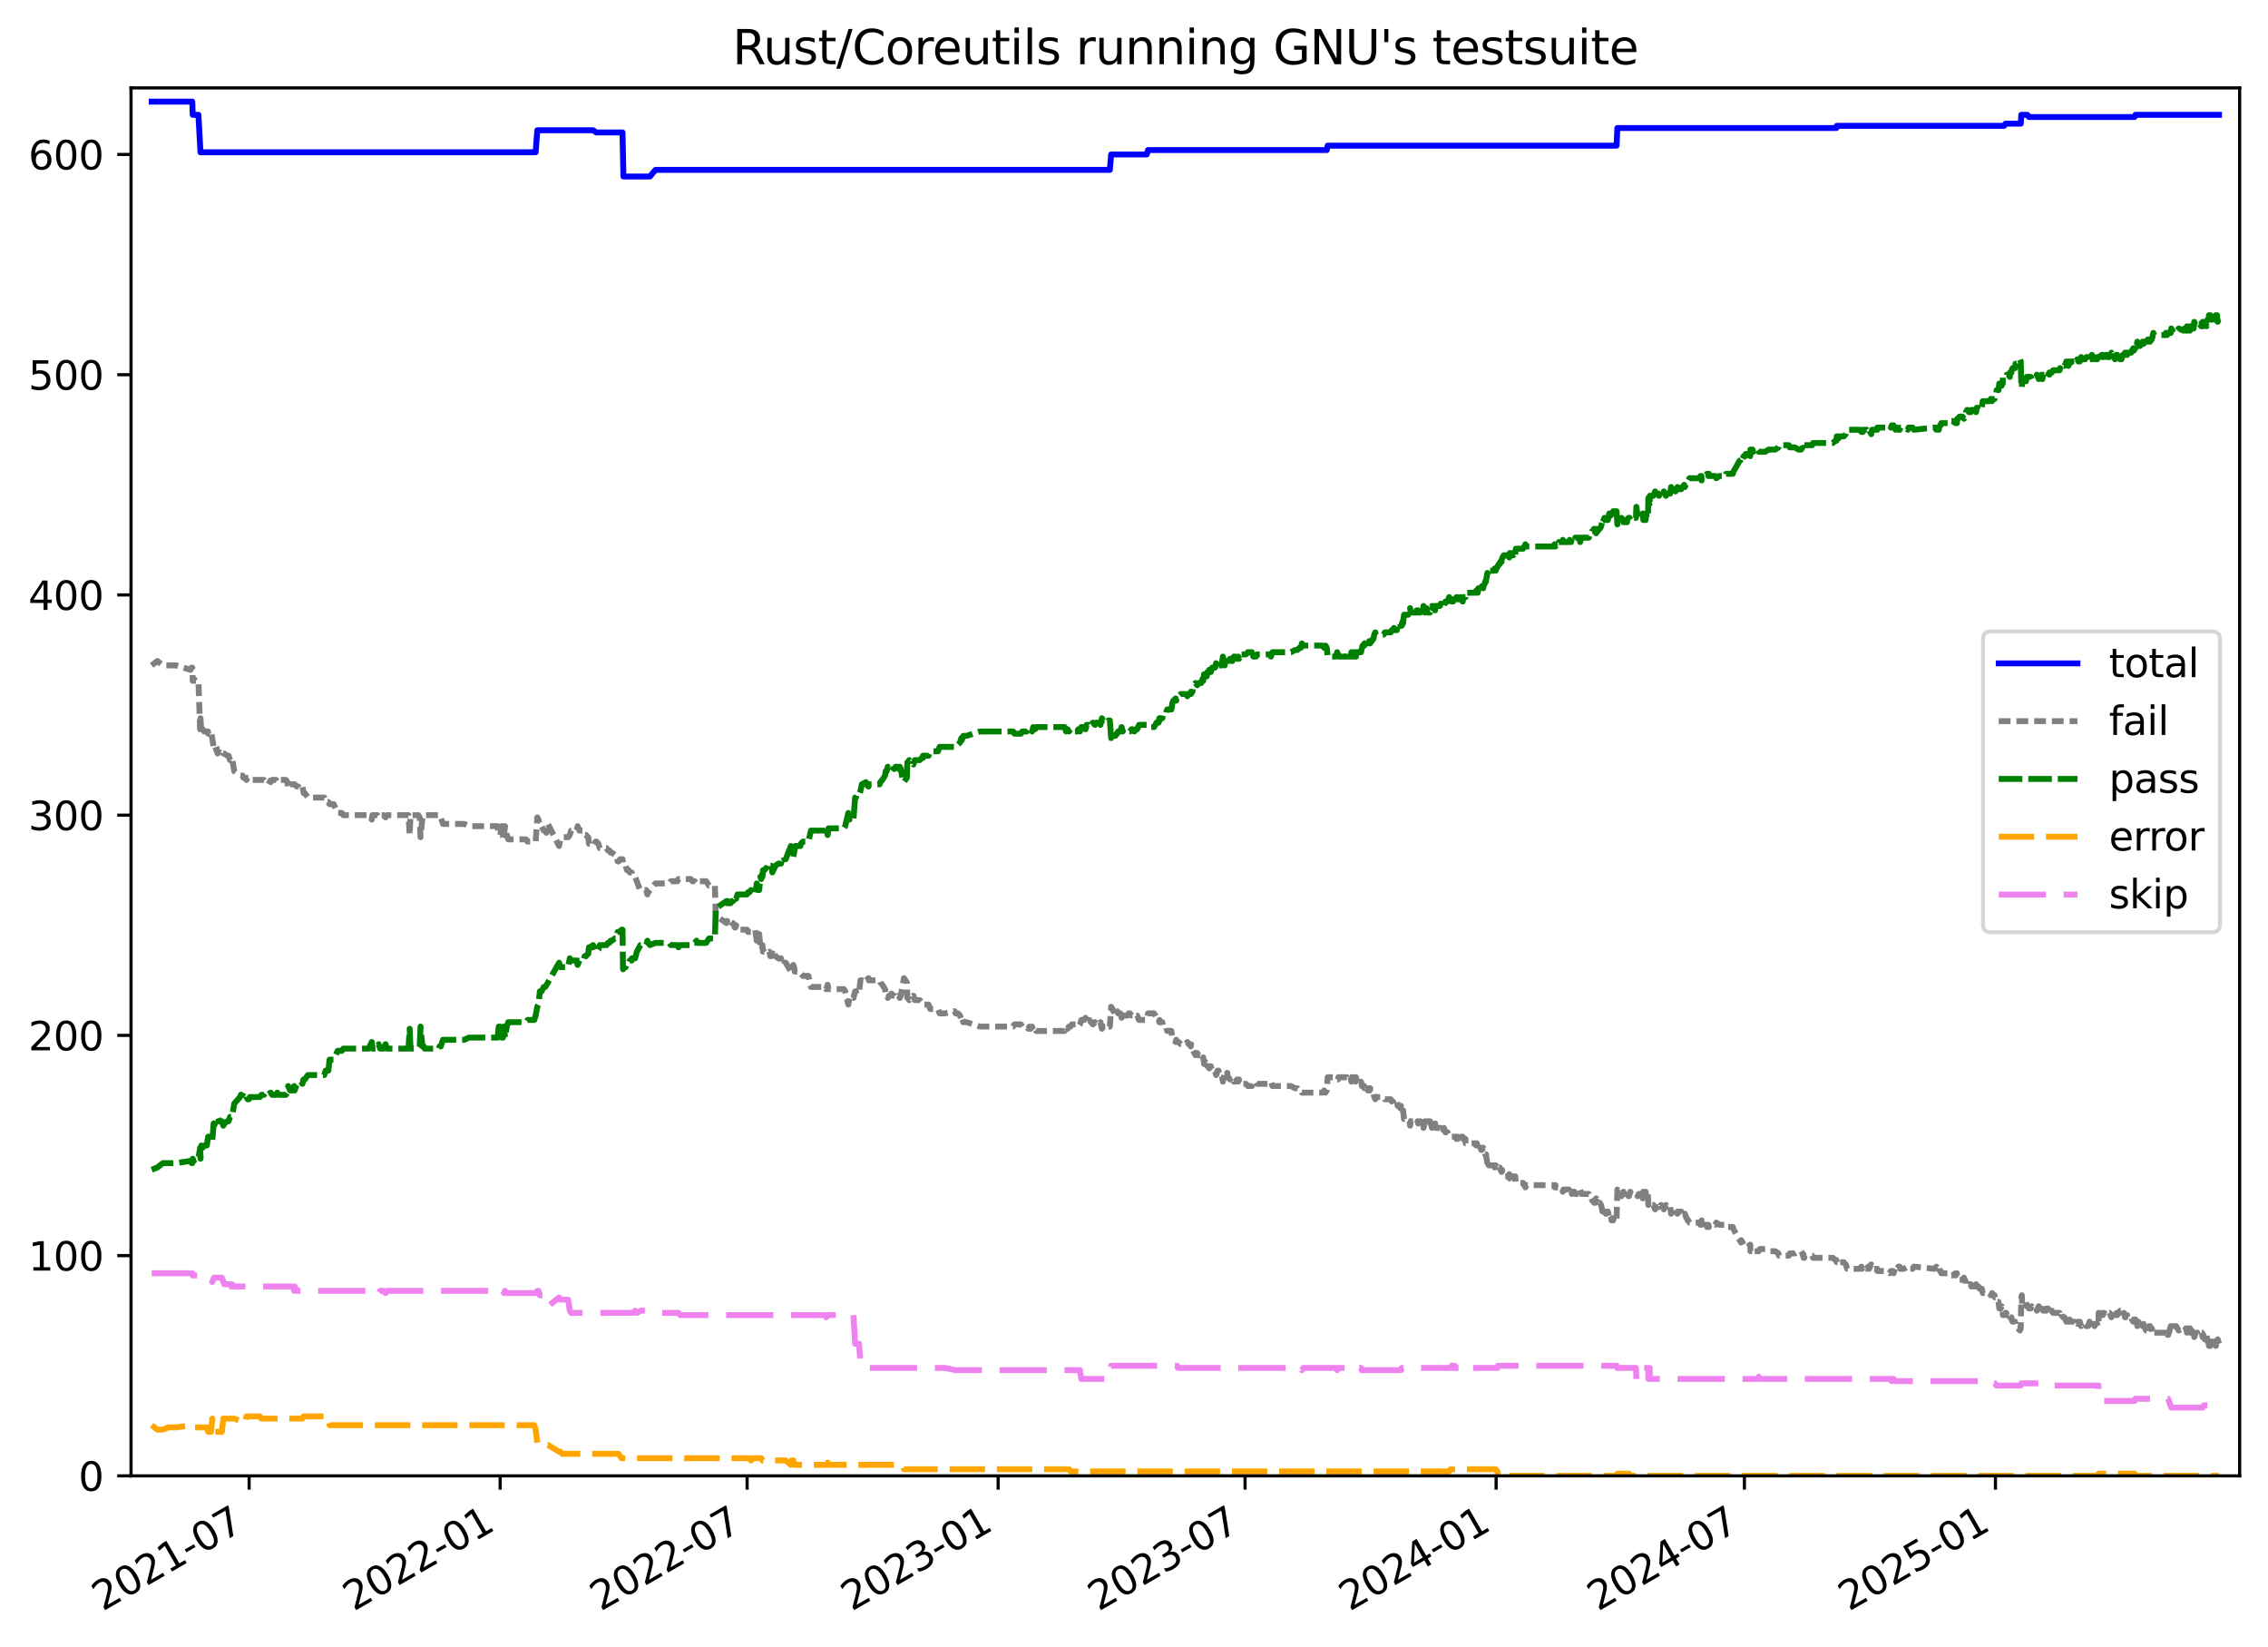 <?xml version="1.0" encoding="utf-8" standalone="no"?>
<!DOCTYPE svg PUBLIC "-//W3C//DTD SVG 1.1//EN"
  "http://www.w3.org/Graphics/SVG/1.1/DTD/svg11.dtd">
<svg xmlns:xlink="http://www.w3.org/1999/xlink" width="576.168pt" height="418.303pt" viewBox="0 0 576.168 418.303" xmlns="http://www.w3.org/2000/svg" version="1.1">
 <defs>
  <style type="text/css">*{stroke-linejoin: round; stroke-linecap: butt}</style>
 </defs>
 <g id="figure_1">
  <g id="patch_1">
   <path d="M -0 418.303 
L 576.168 418.303 
L 576.168 0 
L -0 0 
z
" style="fill: #ffffff"/>
  </g>
  <g id="axes_1">
   <g id="patch_2">
    <path d="M 33.288 374.83 
L 568.967 374.83 
L 568.967 22.318 
L 33.288 22.318 
z
" style="fill: #ffffff"/>
   </g>
   <g id="matplotlib.axis_1">
    <g id="xtick_1">
     <g id="line2d_1">
      <defs>
       <path id="mf815a0bb8f" d="M 0 0 
L 0 3.5 
" style="stroke: #000000; stroke-width: 0.8"/>
      </defs>
      <g>
       <use xlink:href="#mf815a0bb8f" x="63.29" y="374.83" style="stroke: #000000; stroke-width: 0.8"/>
      </g>
     </g>
     <g id="text_1">
      <!-- 2021-07 -->
      <g transform="translate(26.065 409.302) rotate(-30) scale(0.1 -0.1)">
       <defs>
        <path id="DejaVuSans-32" d="M 1228 531 
L 3431 531 
L 3431 0 
L 469 0 
L 469 531 
Q 828 903 1448 1529 
Q 2069 2156 2228 2338 
Q 2531 2678 2651 2914 
Q 2772 3150 2772 3378 
Q 2772 3750 2511 3984 
Q 2250 4219 1831 4219 
Q 1534 4219 1204 4116 
Q 875 4013 500 3803 
L 500 4441 
Q 881 4594 1212 4672 
Q 1544 4750 1819 4750 
Q 2544 4750 2975 4387 
Q 3406 4025 3406 3419 
Q 3406 3131 3298 2873 
Q 3191 2616 2906 2266 
Q 2828 2175 2409 1742 
Q 1991 1309 1228 531 
z
" transform="scale(0.016)"/>
        <path id="DejaVuSans-30" d="M 2034 4250 
Q 1547 4250 1301 3770 
Q 1056 3291 1056 2328 
Q 1056 1369 1301 889 
Q 1547 409 2034 409 
Q 2525 409 2770 889 
Q 3016 1369 3016 2328 
Q 3016 3291 2770 3770 
Q 2525 4250 2034 4250 
z
M 2034 4750 
Q 2819 4750 3233 4129 
Q 3647 3509 3647 2328 
Q 3647 1150 3233 529 
Q 2819 -91 2034 -91 
Q 1250 -91 836 529 
Q 422 1150 422 2328 
Q 422 3509 836 4129 
Q 1250 4750 2034 4750 
z
" transform="scale(0.016)"/>
        <path id="DejaVuSans-31" d="M 794 531 
L 1825 531 
L 1825 4091 
L 703 3866 
L 703 4441 
L 1819 4666 
L 2450 4666 
L 2450 531 
L 3481 531 
L 3481 0 
L 794 0 
L 794 531 
z
" transform="scale(0.016)"/>
        <path id="DejaVuSans-2d" d="M 313 2009 
L 1997 2009 
L 1997 1497 
L 313 1497 
L 313 2009 
z
" transform="scale(0.016)"/>
        <path id="DejaVuSans-37" d="M 525 4666 
L 3525 4666 
L 3525 4397 
L 1831 0 
L 1172 0 
L 2766 4134 
L 525 4134 
L 525 4666 
z
" transform="scale(0.016)"/>
       </defs>
       <use xlink:href="#DejaVuSans-32"/>
       <use xlink:href="#DejaVuSans-30" x="63.623"/>
       <use xlink:href="#DejaVuSans-32" x="127.246"/>
       <use xlink:href="#DejaVuSans-31" x="190.869"/>
       <use xlink:href="#DejaVuSans-2d" x="254.492"/>
       <use xlink:href="#DejaVuSans-30" x="290.576"/>
       <use xlink:href="#DejaVuSans-37" x="354.199"/>
      </g>
     </g>
    </g>
    <g id="xtick_2">
     <g id="line2d_2">
      <g>
       <use xlink:href="#mf815a0bb8f" x="127.063" y="374.83" style="stroke: #000000; stroke-width: 0.8"/>
      </g>
     </g>
     <g id="text_2">
      <!-- 2022-01 -->
      <g transform="translate(89.838 409.302) rotate(-30) scale(0.1 -0.1)">
       <use xlink:href="#DejaVuSans-32"/>
       <use xlink:href="#DejaVuSans-30" x="63.623"/>
       <use xlink:href="#DejaVuSans-32" x="127.246"/>
       <use xlink:href="#DejaVuSans-32" x="190.869"/>
       <use xlink:href="#DejaVuSans-2d" x="254.492"/>
       <use xlink:href="#DejaVuSans-30" x="290.576"/>
       <use xlink:href="#DejaVuSans-31" x="354.199"/>
      </g>
     </g>
    </g>
    <g id="xtick_3">
     <g id="line2d_3">
      <g>
       <use xlink:href="#mf815a0bb8f" x="189.796" y="374.83" style="stroke: #000000; stroke-width: 0.8"/>
      </g>
     </g>
     <g id="text_3">
      <!-- 2022-07 -->
      <g transform="translate(152.571 409.302) rotate(-30) scale(0.1 -0.1)">
       <use xlink:href="#DejaVuSans-32"/>
       <use xlink:href="#DejaVuSans-30" x="63.623"/>
       <use xlink:href="#DejaVuSans-32" x="127.246"/>
       <use xlink:href="#DejaVuSans-32" x="190.869"/>
       <use xlink:href="#DejaVuSans-2d" x="254.492"/>
       <use xlink:href="#DejaVuSans-30" x="290.576"/>
       <use xlink:href="#DejaVuSans-37" x="354.199"/>
      </g>
     </g>
    </g>
    <g id="xtick_4">
     <g id="line2d_4">
      <g>
       <use xlink:href="#mf815a0bb8f" x="253.569" y="374.83" style="stroke: #000000; stroke-width: 0.8"/>
      </g>
     </g>
     <g id="text_4">
      <!-- 2023-01 -->
      <g transform="translate(216.344 409.302) rotate(-30) scale(0.1 -0.1)">
       <defs>
        <path id="DejaVuSans-33" d="M 2597 2516 
Q 3050 2419 3304 2112 
Q 3559 1806 3559 1356 
Q 3559 666 3084 287 
Q 2609 -91 1734 -91 
Q 1441 -91 1130 -33 
Q 819 25 488 141 
L 488 750 
Q 750 597 1062 519 
Q 1375 441 1716 441 
Q 2309 441 2620 675 
Q 2931 909 2931 1356 
Q 2931 1769 2642 2001 
Q 2353 2234 1838 2234 
L 1294 2234 
L 1294 2753 
L 1863 2753 
Q 2328 2753 2575 2939 
Q 2822 3125 2822 3475 
Q 2822 3834 2567 4026 
Q 2313 4219 1838 4219 
Q 1578 4219 1281 4162 
Q 984 4106 628 3988 
L 628 4550 
Q 988 4650 1302 4700 
Q 1616 4750 1894 4750 
Q 2613 4750 3031 4423 
Q 3450 4097 3450 3541 
Q 3450 3153 3228 2886 
Q 3006 2619 2597 2516 
z
" transform="scale(0.016)"/>
       </defs>
       <use xlink:href="#DejaVuSans-32"/>
       <use xlink:href="#DejaVuSans-30" x="63.623"/>
       <use xlink:href="#DejaVuSans-32" x="127.246"/>
       <use xlink:href="#DejaVuSans-33" x="190.869"/>
       <use xlink:href="#DejaVuSans-2d" x="254.492"/>
       <use xlink:href="#DejaVuSans-30" x="290.576"/>
       <use xlink:href="#DejaVuSans-31" x="354.199"/>
      </g>
     </g>
    </g>
    <g id="xtick_5">
     <g id="line2d_5">
      <g>
       <use xlink:href="#mf815a0bb8f" x="316.302" y="374.83" style="stroke: #000000; stroke-width: 0.8"/>
      </g>
     </g>
     <g id="text_5">
      <!-- 2023-07 -->
      <g transform="translate(279.077 409.302) rotate(-30) scale(0.1 -0.1)">
       <use xlink:href="#DejaVuSans-32"/>
       <use xlink:href="#DejaVuSans-30" x="63.623"/>
       <use xlink:href="#DejaVuSans-32" x="127.246"/>
       <use xlink:href="#DejaVuSans-33" x="190.869"/>
       <use xlink:href="#DejaVuSans-2d" x="254.492"/>
       <use xlink:href="#DejaVuSans-30" x="290.576"/>
       <use xlink:href="#DejaVuSans-37" x="354.199"/>
      </g>
     </g>
    </g>
    <g id="xtick_6">
     <g id="line2d_6">
      <g>
       <use xlink:href="#mf815a0bb8f" x="380.075" y="374.83" style="stroke: #000000; stroke-width: 0.8"/>
      </g>
     </g>
     <g id="text_6">
      <!-- 2024-01 -->
      <g transform="translate(342.85 409.302) rotate(-30) scale(0.1 -0.1)">
       <defs>
        <path id="DejaVuSans-34" d="M 2419 4116 
L 825 1625 
L 2419 1625 
L 2419 4116 
z
M 2253 4666 
L 3047 4666 
L 3047 1625 
L 3713 1625 
L 3713 1100 
L 3047 1100 
L 3047 0 
L 2419 0 
L 2419 1100 
L 313 1100 
L 313 1709 
L 2253 4666 
z
" transform="scale(0.016)"/>
       </defs>
       <use xlink:href="#DejaVuSans-32"/>
       <use xlink:href="#DejaVuSans-30" x="63.623"/>
       <use xlink:href="#DejaVuSans-32" x="127.246"/>
       <use xlink:href="#DejaVuSans-34" x="190.869"/>
       <use xlink:href="#DejaVuSans-2d" x="254.492"/>
       <use xlink:href="#DejaVuSans-30" x="290.576"/>
       <use xlink:href="#DejaVuSans-31" x="354.199"/>
      </g>
     </g>
    </g>
    <g id="xtick_7">
     <g id="line2d_7">
      <g>
       <use xlink:href="#mf815a0bb8f" x="443.154" y="374.83" style="stroke: #000000; stroke-width: 0.8"/>
      </g>
     </g>
     <g id="text_7">
      <!-- 2024-07 -->
      <g transform="translate(405.93 409.302) rotate(-30) scale(0.1 -0.1)">
       <use xlink:href="#DejaVuSans-32"/>
       <use xlink:href="#DejaVuSans-30" x="63.623"/>
       <use xlink:href="#DejaVuSans-32" x="127.246"/>
       <use xlink:href="#DejaVuSans-34" x="190.869"/>
       <use xlink:href="#DejaVuSans-2d" x="254.492"/>
       <use xlink:href="#DejaVuSans-30" x="290.576"/>
       <use xlink:href="#DejaVuSans-37" x="354.199"/>
      </g>
     </g>
    </g>
    <g id="xtick_8">
     <g id="line2d_8">
      <g>
       <use xlink:href="#mf815a0bb8f" x="506.927" y="374.83" style="stroke: #000000; stroke-width: 0.8"/>
      </g>
     </g>
     <g id="text_8">
      <!-- 2025-01 -->
      <g transform="translate(469.702 409.302) rotate(-30) scale(0.1 -0.1)">
       <defs>
        <path id="DejaVuSans-35" d="M 691 4666 
L 3169 4666 
L 3169 4134 
L 1269 4134 
L 1269 2991 
Q 1406 3038 1543 3061 
Q 1681 3084 1819 3084 
Q 2600 3084 3056 2656 
Q 3513 2228 3513 1497 
Q 3513 744 3044 326 
Q 2575 -91 1722 -91 
Q 1428 -91 1123 -41 
Q 819 9 494 109 
L 494 744 
Q 775 591 1075 516 
Q 1375 441 1709 441 
Q 2250 441 2565 725 
Q 2881 1009 2881 1497 
Q 2881 1984 2565 2268 
Q 2250 2553 1709 2553 
Q 1456 2553 1204 2497 
Q 953 2441 691 2322 
L 691 4666 
z
" transform="scale(0.016)"/>
       </defs>
       <use xlink:href="#DejaVuSans-32"/>
       <use xlink:href="#DejaVuSans-30" x="63.623"/>
       <use xlink:href="#DejaVuSans-32" x="127.246"/>
       <use xlink:href="#DejaVuSans-35" x="190.869"/>
       <use xlink:href="#DejaVuSans-2d" x="254.492"/>
       <use xlink:href="#DejaVuSans-30" x="290.576"/>
       <use xlink:href="#DejaVuSans-31" x="354.199"/>
      </g>
     </g>
    </g>
   </g>
   <g id="matplotlib.axis_2">
    <g id="ytick_1">
     <g id="line2d_9">
      <defs>
       <path id="ma4b62a193c" d="M 0 0 
L -3.5 0 
" style="stroke: #000000; stroke-width: 0.8"/>
      </defs>
      <g>
       <use xlink:href="#ma4b62a193c" x="33.288" y="374.83" style="stroke: #000000; stroke-width: 0.8"/>
      </g>
     </g>
     <g id="text_9">
      <!-- 0 -->
      <g transform="translate(19.925 378.629) scale(0.1 -0.1)">
       <use xlink:href="#DejaVuSans-30"/>
      </g>
     </g>
    </g>
    <g id="ytick_2">
     <g id="line2d_10">
      <g>
       <use xlink:href="#ma4b62a193c" x="33.288" y="318.897" style="stroke: #000000; stroke-width: 0.8"/>
      </g>
     </g>
     <g id="text_10">
      <!-- 100 -->
      <g transform="translate(7.2 322.696) scale(0.1 -0.1)">
       <use xlink:href="#DejaVuSans-31"/>
       <use xlink:href="#DejaVuSans-30" x="63.623"/>
       <use xlink:href="#DejaVuSans-30" x="127.246"/>
      </g>
     </g>
    </g>
    <g id="ytick_3">
     <g id="line2d_11">
      <g>
       <use xlink:href="#ma4b62a193c" x="33.288" y="262.964" style="stroke: #000000; stroke-width: 0.8"/>
      </g>
     </g>
     <g id="text_11">
      <!-- 200 -->
      <g transform="translate(7.2 266.763) scale(0.1 -0.1)">
       <use xlink:href="#DejaVuSans-32"/>
       <use xlink:href="#DejaVuSans-30" x="63.623"/>
       <use xlink:href="#DejaVuSans-30" x="127.246"/>
      </g>
     </g>
    </g>
    <g id="ytick_4">
     <g id="line2d_12">
      <g>
       <use xlink:href="#ma4b62a193c" x="33.288" y="207.031" style="stroke: #000000; stroke-width: 0.8"/>
      </g>
     </g>
     <g id="text_12">
      <!-- 300 -->
      <g transform="translate(7.2 210.83) scale(0.1 -0.1)">
       <use xlink:href="#DejaVuSans-33"/>
       <use xlink:href="#DejaVuSans-30" x="63.623"/>
       <use xlink:href="#DejaVuSans-30" x="127.246"/>
      </g>
     </g>
    </g>
    <g id="ytick_5">
     <g id="line2d_13">
      <g>
       <use xlink:href="#ma4b62a193c" x="33.288" y="151.098" style="stroke: #000000; stroke-width: 0.8"/>
      </g>
     </g>
     <g id="text_13">
      <!-- 400 -->
      <g transform="translate(7.2 154.897) scale(0.1 -0.1)">
       <use xlink:href="#DejaVuSans-34"/>
       <use xlink:href="#DejaVuSans-30" x="63.623"/>
       <use xlink:href="#DejaVuSans-30" x="127.246"/>
      </g>
     </g>
    </g>
    <g id="ytick_6">
     <g id="line2d_14">
      <g>
       <use xlink:href="#ma4b62a193c" x="33.288" y="95.165" style="stroke: #000000; stroke-width: 0.8"/>
      </g>
     </g>
     <g id="text_14">
      <!-- 500 -->
      <g transform="translate(7.2 98.964) scale(0.1 -0.1)">
       <use xlink:href="#DejaVuSans-35"/>
       <use xlink:href="#DejaVuSans-30" x="63.623"/>
       <use xlink:href="#DejaVuSans-30" x="127.246"/>
      </g>
     </g>
    </g>
    <g id="ytick_7">
     <g id="line2d_15">
      <g>
       <use xlink:href="#ma4b62a193c" x="33.288" y="39.232" style="stroke: #000000; stroke-width: 0.8"/>
      </g>
     </g>
     <g id="text_15">
      <!-- 600 -->
      <g transform="translate(7.2 43.031) scale(0.1 -0.1)">
       <defs>
        <path id="DejaVuSans-36" d="M 2113 2584 
Q 1688 2584 1439 2293 
Q 1191 2003 1191 1497 
Q 1191 994 1439 701 
Q 1688 409 2113 409 
Q 2538 409 2786 701 
Q 3034 994 3034 1497 
Q 3034 2003 2786 2293 
Q 2538 2584 2113 2584 
z
M 3366 4563 
L 3366 3988 
Q 3128 4100 2886 4159 
Q 2644 4219 2406 4219 
Q 1781 4219 1451 3797 
Q 1122 3375 1075 2522 
Q 1259 2794 1537 2939 
Q 1816 3084 2150 3084 
Q 2853 3084 3261 2657 
Q 3669 2231 3669 1497 
Q 3669 778 3244 343 
Q 2819 -91 2113 -91 
Q 1303 -91 875 529 
Q 447 1150 447 2328 
Q 447 3434 972 4092 
Q 1497 4750 2381 4750 
Q 2619 4750 2861 4703 
Q 3103 4656 3366 4563 
z
" transform="scale(0.016)"/>
       </defs>
       <use xlink:href="#DejaVuSans-36"/>
       <use xlink:href="#DejaVuSans-30" x="63.623"/>
       <use xlink:href="#DejaVuSans-30" x="127.246"/>
      </g>
     </g>
    </g>
   </g>
   <g id="line2d_16">
    <path d="M 38.539 25.808 
L 48.845 25.808 
L 48.962 29.164 
L 50.405 29.164 
L 50.933 38.673 
L 136.075 38.673 
L 136.499 33.08 
L 150.667 33.08 
L 151.499 33.639 
L 158.144 33.639 
L 158.376 44.826 
L 165.114 44.826 
L 166.511 43.148 
L 281.95 43.148 
L 282.279 39.232 
L 291.327 39.232 
L 291.65 38.114 
L 337.062 38.114 
L 337.288 36.995 
L 410.672 36.995 
L 410.883 32.52 
L 466.517 32.52 
L 466.613 31.961 
L 509.108 31.961 
L 509.498 31.402 
L 513.364 31.402 
L 513.492 29.164 
L 515.043 29.164 
L 515.446 29.724 
L 542.261 29.724 
L 542.473 29.164 
L 563.716 29.164 
L 563.716 29.164 
" clip-path="url(#pbccea0cd2d)" style="fill: none; stroke: #0000ff; stroke-width: 1.5; stroke-linecap: square"/>
   </g>
   <g id="line2d_17">
    <path d="M 38.539 168.997 
L 39.956 167.878 
L 41.369 168.997 
L 44.713 168.997 
L 48.401 170.115 
L 48.675 169.556 
L 48.845 169.556 
L 48.962 172.912 
L 49.113 172.353 
L 49.231 172.353 
L 49.629 172.912 
L 50.405 172.912 
L 50.837 185.217 
L 50.933 182.421 
L 51.157 185.777 
L 51.228 185.217 
L 51.48 185.217 
L 51.881 185.777 
L 52.848 185.777 
L 52.877 186.336 
L 53.401 186.336 
L 53.623 185.777 
L 54.272 189.692 
L 54.347 189.133 
L 54.666 189.692 
L 55.282 191.37 
L 55.7 190.251 
L 56.36 190.251 
L 56.729 191.37 
L 56.979 191.37 
L 57.731 191.929 
L 58.068 191.929 
L 58.435 193.048 
L 58.763 192.489 
L 59.127 193.607 
L 59.506 195.845 
L 60.97 196.963 
L 61.591 196.963 
L 61.857 197.523 
L 62.282 197.523 
L 62.594 198.082 
L 62.912 197.523 
L 63.267 197.523 
L 63.474 198.082 
L 67.067 198.082 
L 67.43 198.641 
L 67.778 198.641 
L 67.912 198.082 
L 68.771 198.641 
L 69.13 198.082 
L 70.122 198.082 
L 70.441 198.641 
L 70.832 198.082 
L 72.637 198.082 
L 73.007 198.641 
L 73.21 200.319 
L 73.704 199.201 
L 74.853 199.201 
L 75.423 199.76 
L 75.768 199.76 
L 76.102 200.319 
L 76.476 200.319 
L 76.819 199.76 
L 77.147 201.438 
L 77.438 201.438 
L 78.229 202.557 
L 82.383 202.557 
L 82.713 203.675 
L 83.417 203.675 
L 83.729 204.235 
L 84.777 204.235 
L 85.78 206.472 
L 86.846 206.472 
L 87.228 207.031 
L 93.668 207.031 
L 94.441 208.15 
L 94.616 207.031 
L 95.856 207.031 
L 96.193 207.591 
L 96.565 207.031 
L 97.449 207.031 
L 97.937 207.591 
L 98.3 207.031 
L 103.774 207.031 
L 104.074 212.065 
L 104.281 207.031 
L 106.265 207.031 
L 106.625 207.591 
L 106.831 212.624 
L 107.316 207.591 
L 107.659 207.591 
L 107.887 207.031 
L 111.479 207.031 
L 111.661 207.591 
L 111.988 207.591 
L 112.525 209.269 
L 117.944 209.269 
L 119.127 209.828 
L 126.405 209.828 
L 126.708 212.065 
L 127.095 212.065 
L 127.439 209.828 
L 127.792 209.828 
L 128.036 212.065 
L 128.299 209.828 
L 128.738 212.065 
L 129.126 213.184 
L 133.63 213.184 
L 134.019 213.743 
L 136.075 213.743 
L 136.499 207.591 
L 136.802 208.15 
L 137.144 209.828 
L 137.566 209.828 
L 138.133 210.946 
L 138.524 210.946 
L 138.812 211.506 
L 139.199 209.269 
L 142.034 214.862 
L 142.323 213.184 
L 142.809 212.624 
L 144.35 212.624 
L 144.746 212.065 
L 145.094 210.946 
L 146.49 210.946 
L 146.745 209.828 
L 147.194 210.946 
L 148.208 210.946 
L 148.553 212.065 
L 148.886 212.065 
L 149.28 212.624 
L 149.439 212.624 
L 149.617 214.302 
L 149.858 214.302 
L 150.667 214.862 
L 151.336 213.743 
L 151.499 213.743 
L 152.024 214.302 
L 152.36 215.421 
L 154.098 215.421 
L 154.434 215.98 
L 154.794 215.98 
L 155.128 216.54 
L 155.44 216.54 
L 156.167 217.099 
L 156.542 217.099 
L 156.916 218.777 
L 157.137 218.777 
L 157.526 218.218 
L 158.144 218.218 
L 158.376 219.896 
L 158.949 219.896 
L 159.289 221.014 
L 159.742 221.014 
L 159.976 221.574 
L 160.49 221.574 
L 160.541 222.133 
L 160.801 222.133 
L 161.35 222.692 
L 162.599 226.048 
L 164.156 226.048 
L 164.473 227.167 
L 164.592 226.608 
L 164.731 226.608 
L 165.114 226.048 
L 166.511 224.37 
L 170.005 224.37 
L 170.409 223.811 
L 172.1 223.811 
L 172.341 223.252 
L 175.508 223.252 
L 175.915 223.811 
L 176.485 223.811 
L 176.947 224.37 
L 177.179 223.811 
L 179.405 223.811 
L 180.108 224.93 
L 181.603 224.93 
L 181.855 232.76 
L 182.138 232.76 
L 184.557 234.438 
L 184.705 233.879 
L 184.86 234.438 
L 185.263 233.879 
L 185.6 233.879 
L 185.956 234.438 
L 186.222 234.438 
L 186.651 235.557 
L 186.827 235.557 
L 186.99 234.998 
L 187.355 236.116 
L 189.785 236.116 
L 190.021 236.676 
L 191.328 236.676 
L 191.848 236.116 
L 192.238 238.913 
L 192.515 237.235 
L 192.877 237.235 
L 193.167 240.591 
L 193.37 240.032 
L 193.587 240.591 
L 193.695 240.032 
L 193.829 241.71 
L 194.174 241.71 
L 194.612 242.269 
L 195.469 241.71 
L 195.664 242.828 
L 195.983 242.828 
L 196.209 241.15 
L 196.975 242.828 
L 197.737 243.388 
L 198.407 243.388 
L 198.758 245.066 
L 199.081 245.066 
L 199.272 244.506 
L 199.608 244.506 
L 200.906 246.744 
L 201.122 245.625 
L 201.539 245.066 
L 201.847 246.184 
L 201.883 246.744 
L 203.342 246.744 
L 203.454 247.303 
L 203.977 247.862 
L 205.373 247.862 
L 206.012 250.659 
L 209.601 250.659 
L 209.884 251.218 
L 210.257 250.1 
L 210.474 251.218 
L 214.387 251.218 
L 214.714 251.778 
L 215.503 255.134 
L 215.799 253.456 
L 216.151 254.015 
L 216.542 253.456 
L 216.816 253.456 
L 217.232 251.778 
L 217.456 251.778 
L 217.499 252.337 
L 218.201 252.337 
L 218.596 248.981 
L 218.945 248.981 
L 219.993 249.54 
L 220.06 248.981 
L 220.629 248.422 
L 220.713 248.981 
L 223.456 248.981 
L 223.647 249.54 
L 224.159 250.1 
L 224.842 251.218 
L 225.02 252.337 
L 225.26 252.337 
L 225.529 253.456 
L 225.853 252.896 
L 226.216 252.896 
L 226.49 252.337 
L 226.875 252.896 
L 227.219 252.896 
L 227.548 253.456 
L 227.815 253.456 
L 228.318 252.896 
L 228.579 253.456 
L 228.849 252.896 
L 229.634 248.422 
L 230.389 249.54 
L 230.499 253.456 
L 230.667 253.456 
L 230.975 254.015 
L 231.333 253.456 
L 231.659 253.456 
L 232.062 252.896 
L 232.41 254.015 
L 233.668 254.015 
L 234.167 254.574 
L 234.453 254.574 
L 234.475 255.134 
L 235.9 255.134 
L 236.306 256.252 
L 238.3 256.252 
L 238.697 257.371 
L 240.051 257.371 
L 242.517 256.812 
L 242.745 257.371 
L 243.362 257.371 
L 243.881 257.93 
L 244.229 259.049 
L 244.333 258.49 
L 244.711 259.608 
L 245.552 259.608 
L 248.957 260.727 
L 257.375 260.727 
L 257.717 260.168 
L 259.363 260.168 
L 259.704 260.727 
L 260.835 260.727 
L 261.225 261.286 
L 261.505 260.727 
L 261.831 261.286 
L 262.191 260.727 
L 262.487 261.846 
L 262.94 261.286 
L 263.27 261.846 
L 270.453 261.846 
L 270.824 260.727 
L 271.217 261.286 
L 271.572 260.727 
L 271.97 260.727 
L 272.29 260.168 
L 273.622 260.168 
L 273.961 260.727 
L 274.343 260.168 
L 274.691 259.049 
L 275.382 259.049 
L 275.771 258.49 
L 276.063 259.608 
L 276.438 259.608 
L 276.727 259.049 
L 277.642 260.168 
L 278.177 259.608 
L 278.495 260.168 
L 279.171 260.168 
L 279.553 259.608 
L 279.927 261.286 
L 280.288 260.727 
L 280.98 260.727 
L 281.244 260.168 
L 281.582 260.727 
L 281.95 260.727 
L 282.279 255.693 
L 282.41 256.252 
L 282.668 256.252 
L 282.848 256.812 
L 283.005 256.812 
L 283.212 257.371 
L 283.352 256.252 
L 283.679 256.812 
L 283.813 256.812 
L 284.043 257.371 
L 284.636 257.371 
L 284.925 258.49 
L 285.211 257.371 
L 285.397 257.93 
L 286.448 257.93 
L 286.76 257.371 
L 287.057 257.371 
L 287.429 257.93 
L 287.774 257.93 
L 288.182 257.371 
L 288.577 257.93 
L 288.882 257.93 
L 289.364 259.049 
L 291.327 259.049 
L 291.65 257.371 
L 293.171 257.371 
L 293.521 257.93 
L 293.796 258.49 
L 294.334 258.49 
L 294.502 259.608 
L 294.579 259.049 
L 294.761 259.608 
L 295.273 259.608 
L 295.524 260.727 
L 296.208 260.727 
L 296.31 261.286 
L 296.527 261.846 
L 297.583 261.846 
L 297.836 263.523 
L 298.069 264.083 
L 298.204 264.083 
L 298.659 264.642 
L 298.819 264.083 
L 298.896 264.642 
L 299.396 264.642 
L 299.983 265.201 
L 301.301 265.201 
L 301.64 264.642 
L 301.966 265.201 
L 302.333 265.201 
L 302.509 265.761 
L 302.551 265.201 
L 302.76 265.761 
L 302.923 265.761 
L 303.084 266.879 
L 303.705 267.998 
L 304.157 267.439 
L 304.5 267.998 
L 305.176 267.998 
L 305.543 269.117 
L 305.677 268.557 
L 305.895 270.235 
L 306.204 269.676 
L 306.405 270.235 
L 306.563 269.676 
L 306.738 270.795 
L 307.095 270.795 
L 307.201 271.354 
L 307.619 270.795 
L 307.943 271.913 
L 308.674 271.913 
L 308.937 273.032 
L 309.31 271.913 
L 309.564 271.913 
L 309.657 272.473 
L 310.339 272.473 
L 310.658 274.71 
L 311.116 272.473 
L 311.187 273.032 
L 311.791 272.473 
L 311.849 273.591 
L 312.056 273.591 
L 312.475 274.151 
L 312.815 273.591 
L 313.072 273.591 
L 313.451 274.71 
L 313.865 274.71 
L 314.265 274.151 
L 314.565 274.71 
L 314.747 274.151 
L 314.928 275.269 
L 316.531 275.269 
L 317.024 275.829 
L 318.031 275.829 
L 318.388 274.71 
L 319.061 274.71 
L 319.398 275.269 
L 322.462 275.269 
L 322.876 274.71 
L 323.263 275.829 
L 327.966 275.829 
L 328.997 276.388 
L 329.61 276.388 
L 330.108 276.947 
L 330.501 276.947 
L 330.732 277.507 
L 335.967 277.507 
L 336.392 276.947 
L 336.729 277.507 
L 337.062 276.947 
L 337.288 273.591 
L 339.356 273.591 
L 339.541 274.151 
L 339.898 274.151 
L 340.016 273.591 
L 342.157 273.591 
L 342.454 274.151 
L 342.566 273.591 
L 343.075 273.591 
L 343.31 274.71 
L 343.489 273.591 
L 343.606 273.591 
L 343.828 274.71 
L 343.985 274.71 
L 344.187 273.591 
L 344.364 274.71 
L 344.478 273.591 
L 344.524 274.71 
L 345.742 274.71 
L 345.936 275.269 
L 345.964 275.829 
L 346.584 275.829 
L 346.621 276.388 
L 346.978 276.388 
L 347.164 276.947 
L 347.321 276.388 
L 347.515 276.947 
L 347.646 276.388 
L 347.834 276.947 
L 347.954 276.947 
L 348.084 276.388 
L 348.102 276.947 
L 348.492 276.947 
L 348.736 277.507 
L 348.89 277.507 
L 349.121 278.625 
L 349.377 279.185 
L 349.553 278.625 
L 351.523 278.625 
L 351.804 279.185 
L 353.313 279.185 
L 353.554 279.744 
L 353.872 279.744 
L 354.108 280.303 
L 354.238 279.744 
L 354.863 279.744 
L 355.073 280.863 
L 355.647 280.863 
L 355.702 281.422 
L 355.782 280.863 
L 355.906 280.863 
L 356.128 281.981 
L 356.359 282.541 
L 356.424 281.981 
L 356.686 284.219 
L 357.748 284.219 
L 357.855 284.778 
L 358.087 284.778 
L 358.224 285.897 
L 358.384 284.778 
L 359.793 284.778 
L 359.875 285.337 
L 360.145 284.778 
L 360.275 285.337 
L 360.514 284.778 
L 360.825 284.778 
L 361.016 285.897 
L 361.363 285.897 
L 361.506 285.337 
L 361.628 286.456 
L 361.989 284.778 
L 362.367 285.897 
L 362.641 284.778 
L 363.282 284.778 
L 363.781 286.456 
L 363.936 285.897 
L 364.108 286.456 
L 364.572 285.337 
L 364.72 286.456 
L 365.821 286.456 
L 365.999 287.015 
L 366.308 287.015 
L 366.473 286.456 
L 366.681 287.015 
L 366.812 286.456 
L 367.213 287.575 
L 367.76 287.575 
L 368.146 288.693 
L 369.818 288.693 
L 370.001 289.253 
L 370.224 288.693 
L 370.335 289.253 
L 370.563 288.693 
L 370.865 288.693 
L 371.061 289.253 
L 371.189 288.693 
L 371.598 288.693 
L 371.724 289.253 
L 372.297 289.253 
L 372.336 290.371 
L 374.786 290.371 
L 375.028 290.931 
L 375.187 290.371 
L 375.321 290.931 
L 375.423 290.371 
L 375.546 291.49 
L 376.11 291.49 
L 376.261 292.049 
L 376.376 292.049 
L 376.43 291.49 
L 376.485 292.049 
L 376.789 291.49 
L 376.868 292.049 
L 377.165 292.609 
L 377.282 293.168 
L 377.504 293.168 
L 377.555 293.727 
L 377.865 295.405 
L 378.004 294.846 
L 378.192 294.846 
L 378.226 295.965 
L 379.547 295.965 
L 379.711 296.524 
L 379.97 295.965 
L 380.418 296.524 
L 380.538 295.965 
L 380.734 296.524 
L 380.975 296.524 
L 381.119 297.083 
L 381.453 297.083 
L 381.461 297.643 
L 381.564 297.083 
L 381.663 298.202 
L 381.808 298.202 
L 382.01 298.761 
L 383.396 298.761 
L 383.433 298.202 
L 383.52 299.321 
L 383.885 299.321 
L 384.072 298.761 
L 384.216 299.321 
L 384.432 298.761 
L 384.594 299.321 
L 384.776 299.321 
L 384.933 298.761 
L 385.088 300.439 
L 386.945 300.439 
L 387.195 300.999 
L 387.317 300.999 
L 387.503 301.558 
L 387.797 300.999 
L 394.812 300.999 
L 394.931 301.558 
L 395.144 300.999 
L 395.205 301.558 
L 395.842 301.558 
L 396.018 302.117 
L 396.912 302.117 
L 397.031 302.677 
L 397.199 302.117 
L 398.568 302.117 
L 398.758 302.677 
L 398.997 302.117 
L 399.129 302.117 
L 399.339 303.236 
L 399.455 302.677 
L 399.967 302.677 
L 400.191 303.236 
L 401.243 303.236 
L 401.414 302.117 
L 401.761 303.236 
L 403.629 303.236 
L 403.821 303.795 
L 403.992 303.795 
L 404.176 304.355 
L 404.314 304.355 
L 404.485 304.914 
L 404.884 304.914 
L 404.954 305.473 
L 405.287 305.473 
L 405.497 304.355 
L 405.661 304.914 
L 405.912 304.914 
L 406.014 305.473 
L 406.398 305.473 
L 406.742 306.033 
L 407.117 307.711 
L 407.239 307.151 
L 407.353 307.711 
L 407.616 308.27 
L 407.74 307.711 
L 407.951 308.27 
L 408.074 308.27 
L 408.294 307.711 
L 408.474 307.711 
L 408.828 309.389 
L 409.041 308.829 
L 409.168 308.829 
L 409.335 309.389 
L 409.378 309.948 
L 409.52 309.948 
L 409.589 309.389 
L 409.818 309.948 
L 409.977 309.389 
L 410.108 309.948 
L 410.672 309.948 
L 410.883 302.117 
L 411.444 303.236 
L 411.815 303.236 
L 411.945 303.795 
L 412.146 303.236 
L 412.276 303.236 
L 412.43 302.677 
L 412.606 303.236 
L 412.848 303.236 
L 412.967 302.677 
L 413.119 303.236 
L 413.325 302.677 
L 413.407 303.236 
L 413.705 303.795 
L 413.836 303.795 
L 414.152 302.677 
L 414.437 303.236 
L 415.707 303.236 
L 416.009 303.795 
L 416.325 303.236 
L 416.894 303.236 
L 417.33 304.355 
L 417.48 302.677 
L 417.732 303.236 
L 418.053 302.677 
L 418.2 304.355 
L 418.377 303.236 
L 418.545 303.236 
L 418.656 303.795 
L 418.74 306.033 
L 418.754 305.473 
L 419.124 306.033 
L 420.036 306.033 
L 420.467 307.151 
L 420.645 306.592 
L 421.284 306.592 
L 421.458 306.033 
L 421.644 306.592 
L 421.848 306.592 
L 421.968 306.033 
L 422.333 306.592 
L 422.547 306.592 
L 422.688 307.151 
L 422.86 306.592 
L 423.044 306.592 
L 423.217 306.033 
L 423.324 306.592 
L 424.288 306.592 
L 424.529 308.27 
L 424.82 307.711 
L 425.061 307.711 
L 425.256 307.151 
L 425.345 307.711 
L 425.647 307.151 
L 425.76 307.711 
L 426.027 307.711 
L 426.131 308.27 
L 426.449 307.711 
L 427.105 307.711 
L 427.348 308.27 
L 427.753 308.27 
L 427.855 308.829 
L 428.028 308.27 
L 428.431 309.389 
L 428.551 309.389 
L 428.729 309.948 
L 428.893 309.948 
L 429.202 310.507 
L 431.714 310.507 
L 431.982 311.067 
L 432.233 311.067 
L 432.284 309.948 
L 432.347 310.507 
L 432.757 310.507 
L 432.85 311.067 
L 433.389 311.067 
L 433.646 311.626 
L 433.991 311.626 
L 434.003 311.067 
L 434.118 311.626 
L 434.223 311.067 
L 435.728 311.067 
L 436.01 310.507 
L 436.797 311.067 
L 438.429 311.067 
L 438.5 311.626 
L 440.212 311.626 
L 440.367 312.185 
L 441.95 314.982 
L 442.1 314.982 
L 442.257 315.541 
L 442.327 314.982 
L 442.664 315.541 
L 442.977 316.1 
L 443.352 316.1 
L 443.478 316.66 
L 443.952 316.66 
L 444.637 316.1 
L 444.672 317.778 
L 445.224 317.778 
L 445.395 317.219 
L 445.519 317.778 
L 446.788 317.778 
L 447.082 317.219 
L 448.442 317.219 
L 449.282 317.778 
L 450.978 317.778 
L 451.814 318.338 
L 451.926 318.897 
L 454.438 318.897 
L 454.674 318.338 
L 455.949 318.338 
L 456.881 317.778 
L 457.559 317.778 
L 457.896 318.338 
L 458.195 319.456 
L 458.373 319.456 
L 458.38 318.897 
L 460.377 318.897 
L 460.591 319.456 
L 465.636 319.456 
L 466.272 320.016 
L 466.517 320.016 
L 466.613 320.575 
L 466.925 320.575 
L 467.056 320.016 
L 467.258 320.575 
L 468.398 320.575 
L 468.906 321.134 
L 469.259 322.253 
L 472.349 322.253 
L 472.893 321.694 
L 473.05 322.253 
L 473.21 321.694 
L 473.388 322.253 
L 474.236 322.253 
L 474.627 321.694 
L 474.825 322.253 
L 475.372 321.134 
L 475.585 322.253 
L 476.908 322.253 
L 476.924 322.812 
L 479.021 322.812 
L 480.04 323.372 
L 480.346 322.812 
L 480.915 322.812 
L 481.052 323.372 
L 481.538 321.694 
L 481.859 322.253 
L 482.29 321.694 
L 482.609 321.694 
L 482.754 322.253 
L 483.635 322.253 
L 484.681 321.694 
L 484.838 322.253 
L 485.879 322.253 
L 486.217 321.694 
L 491.515 322.253 
L 491.912 321.694 
L 492.254 322.253 
L 492.562 321.694 
L 492.596 322.253 
L 492.863 322.812 
L 493.018 322.812 
L 493.16 323.372 
L 495.623 323.372 
L 495.676 323.931 
L 495.982 323.931 
L 496.799 323.372 
L 496.825 323.931 
L 497.139 323.372 
L 497.216 324.49 
L 497.418 324.49 
L 497.828 325.05 
L 498.515 325.05 
L 498.933 324.49 
L 499.402 325.609 
L 499.421 326.168 
L 499.744 326.728 
L 499.877 326.728 
L 500.212 326.168 
L 500.684 326.168 
L 500.782 326.728 
L 501.855 326.728 
L 502.003 326.168 
L 502.184 327.287 
L 502.333 327.287 
L 502.617 326.728 
L 502.874 327.287 
L 503.449 327.287 
L 503.701 328.406 
L 505.505 328.406 
L 505.721 328.965 
L 505.853 328.965 
L 506.07 328.406 
L 506.127 328.965 
L 506.702 328.965 
L 506.818 329.524 
L 507.132 329.524 
L 507.222 330.643 
L 507.713 330.643 
L 507.897 332.321 
L 508.281 332.321 
L 508.505 331.762 
L 508.627 332.321 
L 508.79 332.321 
L 508.802 333.999 
L 509.108 333.999 
L 509.498 333.44 
L 509.675 333.44 
L 509.827 333.999 
L 510.203 333.999 
L 510.593 333.44 
L 510.633 334.558 
L 510.979 334.558 
L 511.042 335.118 
L 511.283 335.677 
L 511.919 335.677 
L 512.012 336.796 
L 512.285 336.796 
L 512.445 337.355 
L 512.598 337.355 
L 513.148 337.914 
L 513.364 337.355 
L 513.492 329.524 
L 513.631 328.965 
L 513.725 331.202 
L 514.404 331.202 
L 514.683 330.643 
L 514.886 331.762 
L 515.043 331.762 
L 515.446 332.321 
L 515.89 332.321 
L 516.092 331.762 
L 516.25 332.321 
L 517.319 332.321 
L 517.451 332.88 
L 517.938 331.762 
L 518.334 332.321 
L 518.562 332.321 
L 518.649 332.88 
L 518.849 331.762 
L 519.044 332.88 
L 519.853 332.88 
L 519.978 332.321 
L 520.266 332.321 
L 520.311 332.88 
L 520.638 333.44 
L 520.65 332.88 
L 521.264 332.88 
L 521.579 333.44 
L 523.217 333.44 
L 523.34 333.999 
L 523.665 333.44 
L 523.676 333.999 
L 524.142 334.558 
L 524.429 334.558 
L 524.759 335.118 
L 524.924 335.677 
L 525.05 335.677 
L 525.446 334.558 
L 525.524 335.677 
L 525.79 335.118 
L 526.015 335.677 
L 527.016 335.677 
L 527.128 336.236 
L 527.268 335.677 
L 527.752 336.236 
L 527.986 335.677 
L 528.223 336.236 
L 528.365 335.677 
L 528.697 336.796 
L 528.926 336.236 
L 529.71 336.236 
L 530.022 336.796 
L 530.478 336.796 
L 530.84 335.677 
L 530.937 336.236 
L 531.324 336.236 
L 531.422 337.355 
L 531.91 336.236 
L 532.081 336.796 
L 532.474 336.236 
L 532.762 336.236 
L 532.909 336.796 
L 533.114 336.796 
L 533.141 333.44 
L 533.26 333.44 
L 533.721 333.999 
L 533.781 332.88 
L 533.946 333.999 
L 534.098 333.44 
L 534.189 333.999 
L 534.549 333.44 
L 534.983 333.999 
L 535.201 333.999 
L 535.383 333.44 
L 535.926 333.44 
L 536.362 334.558 
L 536.591 333.999 
L 537.053 333.999 
L 537.27 333.44 
L 537.301 332.88 
L 537.571 333.999 
L 537.714 333.44 
L 537.882 333.999 
L 538.131 333.44 
L 538.414 333.44 
L 538.595 332.88 
L 538.939 332.88 
L 539.298 333.999 
L 539.541 333.44 
L 539.837 334.558 
L 539.991 334.558 
L 540.088 333.999 
L 540.389 333.999 
L 540.415 334.558 
L 541.413 334.558 
L 541.577 335.118 
L 541.717 335.118 
L 541.933 335.677 
L 542.119 335.118 
L 542.261 335.677 
L 542.473 335.118 
L 542.592 335.677 
L 542.746 335.118 
L 542.796 335.677 
L 542.966 336.796 
L 543.174 336.236 
L 543.24 335.677 
L 543.459 336.236 
L 543.638 335.677 
L 543.855 336.236 
L 544.209 336.236 
L 544.308 336.796 
L 544.552 336.236 
L 545.195 337.914 
L 545.368 337.914 
L 545.547 336.796 
L 545.632 337.355 
L 545.885 337.355 
L 546 336.796 
L 546.206 336.796 
L 546.395 337.355 
L 546.637 337.355 
L 547.043 339.033 
L 547.259 338.474 
L 550.101 338.474 
L 550.233 339.033 
L 550.401 339.033 
L 550.536 338.474 
L 550.687 339.033 
L 550.806 339.033 
L 551.48 336.796 
L 551.593 337.914 
L 552.175 336.796 
L 552.806 336.796 
L 553.489 337.914 
L 554.697 337.355 
L 555.004 337.914 
L 555.342 337.355 
L 555.583 338.474 
L 555.68 337.355 
L 555.998 338.474 
L 556.345 337.355 
L 556.46 338.474 
L 556.682 338.474 
L 556.804 337.914 
L 557.026 338.474 
L 557.159 338.474 
L 557.283 337.914 
L 557.433 339.592 
L 557.828 338.474 
L 558.197 338.474 
L 558.422 339.033 
L 558.848 339.033 
L 559.194 338.474 
L 559.396 338.474 
L 559.549 339.592 
L 559.74 339.033 
L 559.846 339.592 
L 560.104 340.152 
L 560.261 340.152 
L 560.537 339.033 
L 560.801 340.711 
L 561.132 340.711 
L 561.157 341.83 
L 561.18 341.27 
L 561.354 340.711 
L 561.536 341.83 
L 561.612 340.711 
L 561.886 340.711 
L 561.924 341.27 
L 562.233 341.83 
L 562.418 341.83 
L 562.505 340.711 
L 562.92 341.83 
L 562.988 340.711 
L 563.214 341.83 
L 563.388 340.152 
L 563.716 341.27 
L 563.716 341.27 
" clip-path="url(#pbccea0cd2d)" style="fill: none; stroke-dasharray: 3,1.5; stroke-dashoffset: 0; stroke: #808080; stroke-width: 1.5"/>
   </g>
   <g id="line2d_18">
    <path d="M 38.539 297.083 
L 39.956 296.524 
L 41.369 295.405 
L 44.713 295.405 
L 48.401 294.846 
L 48.675 295.405 
L 48.845 295.405 
L 48.962 294.287 
L 49.113 294.846 
L 49.231 294.846 
L 49.629 294.287 
L 50.405 294.287 
L 50.837 291.49 
L 50.933 294.287 
L 51.157 290.931 
L 51.228 291.49 
L 51.48 291.49 
L 51.881 290.931 
L 52.54 290.931 
L 52.877 288.693 
L 53.401 288.693 
L 53.934 289.812 
L 54.272 285.337 
L 54.347 285.897 
L 54.666 285.337 
L 55.282 283.659 
L 55.7 284.778 
L 56.36 284.778 
L 56.729 285.897 
L 56.979 285.337 
L 57.731 284.778 
L 58.068 284.778 
L 58.435 283.659 
L 58.962 283.659 
L 59.506 280.303 
L 60.97 278.625 
L 61.169 278.066 
L 61.591 278.066 
L 61.857 277.507 
L 62.282 277.507 
L 62.594 278.625 
L 62.912 279.185 
L 63.267 279.185 
L 63.474 278.625 
L 66.007 278.625 
L 66.412 278.066 
L 67.067 278.066 
L 67.43 277.507 
L 67.778 277.507 
L 67.912 278.066 
L 68.771 277.507 
L 69.13 278.066 
L 70.122 278.066 
L 70.441 277.507 
L 70.832 278.066 
L 72.637 278.066 
L 73.007 277.507 
L 73.21 275.829 
L 73.704 276.947 
L 74.4 276.947 
L 74.725 275.829 
L 74.853 276.947 
L 75.423 275.269 
L 75.768 275.269 
L 76.102 274.71 
L 76.476 274.71 
L 76.819 275.269 
L 77.147 274.151 
L 77.438 274.151 
L 78.229 273.032 
L 82.383 273.032 
L 82.713 271.913 
L 83.417 271.913 
L 83.729 269.117 
L 84.777 269.117 
L 85.78 266.879 
L 86.846 266.879 
L 87.228 266.32 
L 93.668 266.32 
L 94.441 264.642 
L 94.616 266.32 
L 95.856 266.32 
L 96.193 265.201 
L 96.565 266.32 
L 97.449 266.32 
L 97.937 265.201 
L 98.3 266.32 
L 103.774 266.32 
L 104.074 261.286 
L 104.281 266.32 
L 106.265 266.32 
L 106.625 265.761 
L 106.831 260.727 
L 107.316 265.761 
L 107.659 265.761 
L 107.887 266.32 
L 111.479 266.32 
L 111.661 265.761 
L 111.988 265.761 
L 112.525 264.083 
L 117.944 264.083 
L 119.127 263.523 
L 126.405 263.523 
L 126.708 260.727 
L 127.095 260.727 
L 127.439 263.523 
L 127.792 263.523 
L 128.036 260.727 
L 128.299 263.523 
L 128.738 260.727 
L 129.126 259.608 
L 133.63 259.608 
L 134.019 259.049 
L 135.724 259.049 
L 136.075 257.93 
L 136.499 255.693 
L 136.802 255.134 
L 137.144 251.778 
L 137.566 251.778 
L 138.133 250.659 
L 138.524 250.659 
L 139.199 249.54 
L 142.034 244.506 
L 142.323 245.625 
L 144.35 245.625 
L 144.746 243.388 
L 145.094 243.947 
L 146.49 243.947 
L 146.745 245.066 
L 147.194 243.947 
L 148.208 243.947 
L 148.553 242.828 
L 148.886 242.828 
L 149.28 242.269 
L 149.439 242.269 
L 149.617 240.591 
L 149.858 240.591 
L 150.667 240.032 
L 151.336 241.71 
L 151.499 241.71 
L 152.024 241.15 
L 152.36 240.032 
L 154.098 240.032 
L 154.434 239.472 
L 154.794 239.472 
L 155.128 238.913 
L 155.44 238.913 
L 156.167 238.354 
L 156.542 238.354 
L 156.916 236.676 
L 157.526 236.676 
L 157.907 236.116 
L 158.144 236.116 
L 158.276 246.184 
L 158.376 245.625 
L 158.949 245.625 
L 159.289 244.506 
L 159.742 244.506 
L 159.976 243.947 
L 160.49 243.947 
L 160.541 243.388 
L 161.35 243.388 
L 161.785 241.71 
L 162.688 240.032 
L 164.156 240.032 
L 164.473 238.913 
L 164.592 239.472 
L 164.731 239.472 
L 165.114 240.032 
L 166.511 239.472 
L 170.005 239.472 
L 170.409 240.032 
L 172.1 240.032 
L 172.341 240.591 
L 172.782 240.032 
L 175.508 240.032 
L 175.915 239.472 
L 176.485 239.472 
L 176.947 238.913 
L 177.179 239.472 
L 179.405 239.472 
L 180.108 238.354 
L 181.603 238.354 
L 181.855 230.523 
L 182.138 230.523 
L 184.557 228.845 
L 184.705 229.404 
L 184.86 228.845 
L 185.263 229.404 
L 185.6 229.404 
L 185.956 228.845 
L 186.222 228.845 
L 186.651 227.726 
L 186.827 227.726 
L 186.99 228.286 
L 187.355 227.167 
L 189.785 227.167 
L 190.021 226.608 
L 190.415 226.608 
L 190.781 226.048 
L 191.16 226.608 
L 191.328 226.608 
L 191.848 227.167 
L 192.238 224.37 
L 192.515 226.048 
L 192.877 226.048 
L 193.167 222.692 
L 193.37 223.252 
L 193.587 222.133 
L 193.695 222.692 
L 193.829 221.014 
L 194.174 221.014 
L 194.612 220.455 
L 195.469 221.014 
L 195.664 219.896 
L 195.983 219.896 
L 196.209 221.574 
L 196.975 219.896 
L 197.737 219.336 
L 198.407 219.336 
L 198.758 217.658 
L 199.081 217.658 
L 199.272 218.218 
L 199.608 218.218 
L 200.906 214.862 
L 201.122 217.099 
L 201.539 217.658 
L 202.028 214.862 
L 203.342 214.862 
L 203.454 214.302 
L 203.977 213.743 
L 205.373 213.743 
L 206.012 210.946 
L 209.601 210.946 
L 209.884 209.828 
L 210.257 212.065 
L 210.474 210.387 
L 214.387 210.387 
L 214.714 209.828 
L 215.503 206.472 
L 215.799 208.15 
L 216.151 207.591 
L 216.542 208.15 
L 216.816 208.15 
L 217.232 202.557 
L 217.456 202.557 
L 217.499 201.997 
L 218.201 201.997 
L 218.596 200.879 
L 218.945 199.201 
L 219.993 198.641 
L 220.06 199.201 
L 220.629 199.76 
L 220.713 199.201 
L 223.456 199.201 
L 223.647 198.641 
L 224.159 198.082 
L 224.842 196.963 
L 225.02 195.845 
L 225.26 195.845 
L 225.529 194.726 
L 225.853 195.285 
L 226.216 195.285 
L 226.49 195.845 
L 226.875 195.285 
L 227.219 195.285 
L 227.548 194.726 
L 227.815 194.726 
L 228.318 195.285 
L 228.579 194.726 
L 228.849 195.285 
L 229.305 198.082 
L 229.634 198.641 
L 230.389 197.523 
L 230.499 193.607 
L 230.667 193.607 
L 230.975 193.048 
L 231.333 193.607 
L 231.659 193.607 
L 232.062 194.167 
L 232.41 193.048 
L 233.668 193.048 
L 234.167 192.489 
L 234.453 192.489 
L 234.475 191.929 
L 235.9 191.929 
L 236.306 190.811 
L 238.3 190.811 
L 238.697 189.692 
L 242.517 189.692 
L 242.745 189.133 
L 243.362 189.133 
L 243.881 188.573 
L 244.229 187.455 
L 244.333 188.014 
L 244.711 186.895 
L 245.552 186.895 
L 248.957 185.777 
L 257.375 185.777 
L 257.717 186.336 
L 259.363 186.336 
L 259.704 185.777 
L 260.835 185.777 
L 261.225 185.217 
L 261.505 185.777 
L 261.831 185.217 
L 262.191 185.777 
L 262.487 184.658 
L 262.94 185.217 
L 263.27 184.658 
L 270.453 184.658 
L 270.824 185.777 
L 271.217 185.217 
L 271.572 185.777 
L 271.97 185.217 
L 272.29 185.777 
L 273.622 185.777 
L 273.961 185.217 
L 274.343 185.777 
L 274.691 184.658 
L 275.382 184.658 
L 275.771 185.217 
L 276.063 184.099 
L 276.438 184.099 
L 276.727 184.658 
L 277.642 183.539 
L 278.177 184.099 
L 278.495 183.539 
L 279.171 183.539 
L 279.553 184.099 
L 279.927 182.421 
L 280.288 182.98 
L 280.98 182.98 
L 281.244 183.539 
L 281.582 182.98 
L 281.95 182.98 
L 282.279 187.455 
L 282.41 186.895 
L 282.668 186.895 
L 282.848 186.336 
L 283.005 186.336 
L 283.212 185.777 
L 283.352 186.895 
L 283.679 186.336 
L 283.813 186.336 
L 284.043 185.777 
L 284.636 185.777 
L 284.925 184.658 
L 285.211 185.777 
L 285.397 185.217 
L 286.448 185.217 
L 286.76 185.777 
L 287.057 185.777 
L 287.429 185.217 
L 287.774 185.217 
L 288.182 185.777 
L 288.577 185.217 
L 288.882 185.217 
L 289.364 184.099 
L 291.327 184.099 
L 291.65 184.658 
L 293.171 184.658 
L 293.521 184.099 
L 293.796 183.539 
L 294.334 183.539 
L 294.502 182.421 
L 294.579 182.98 
L 294.761 182.421 
L 295.273 182.421 
L 295.524 181.302 
L 296.208 181.302 
L 296.31 180.743 
L 296.527 180.183 
L 297.583 180.183 
L 297.836 178.505 
L 298.069 177.946 
L 298.204 177.946 
L 298.659 177.387 
L 298.819 177.946 
L 298.896 177.387 
L 299.06 177.387 
L 299.252 176.827 
L 299.396 176.827 
L 299.983 176.268 
L 301.301 176.268 
L 301.64 176.827 
L 301.966 176.268 
L 302.333 176.268 
L 302.509 175.709 
L 302.551 176.268 
L 302.76 175.709 
L 302.923 175.709 
L 303.084 174.59 
L 303.705 173.471 
L 304.157 174.031 
L 304.5 173.471 
L 305.176 173.471 
L 305.543 172.353 
L 305.677 172.912 
L 305.895 171.234 
L 306.204 171.793 
L 306.405 171.234 
L 306.563 171.793 
L 306.738 170.675 
L 307.095 170.675 
L 307.201 170.115 
L 307.619 170.675 
L 307.943 169.556 
L 308.674 169.556 
L 308.937 168.437 
L 309.31 169.556 
L 309.564 169.556 
L 309.657 168.997 
L 310.339 168.997 
L 310.658 166.759 
L 311.116 168.997 
L 311.187 168.437 
L 311.791 168.997 
L 311.849 167.878 
L 312.056 167.878 
L 312.475 167.319 
L 312.815 167.878 
L 313.072 167.878 
L 313.451 166.759 
L 313.865 166.759 
L 314.265 167.319 
L 314.565 166.759 
L 314.747 167.319 
L 314.928 166.2 
L 316.531 166.2 
L 317.024 165.641 
L 318.031 165.641 
L 318.388 166.759 
L 319.061 166.759 
L 319.398 166.2 
L 322.462 166.2 
L 322.876 166.759 
L 323.263 165.641 
L 327.966 165.641 
L 328.997 165.081 
L 329.61 165.081 
L 330.108 164.522 
L 330.501 164.522 
L 330.732 163.403 
L 331.099 163.963 
L 335.967 163.963 
L 336.392 164.522 
L 336.729 163.963 
L 337.062 164.522 
L 337.288 166.759 
L 339.356 166.759 
L 339.697 165.641 
L 340.176 166.759 
L 342.157 166.759 
L 342.454 165.641 
L 342.566 166.759 
L 343.075 166.759 
L 343.31 165.641 
L 343.489 166.759 
L 343.606 166.759 
L 343.828 165.641 
L 343.985 165.641 
L 344.187 166.759 
L 344.364 165.641 
L 344.478 166.759 
L 344.524 165.641 
L 345.742 165.641 
L 346.141 163.963 
L 346.584 163.963 
L 346.621 163.403 
L 346.978 163.403 
L 347.164 162.844 
L 347.321 163.403 
L 347.515 162.844 
L 347.646 163.403 
L 347.834 162.844 
L 347.954 162.844 
L 348.084 163.403 
L 348.102 162.844 
L 348.492 162.844 
L 348.736 162.285 
L 348.89 162.285 
L 349.121 161.166 
L 349.377 160.607 
L 349.553 161.166 
L 351.523 161.166 
L 351.804 160.607 
L 353.313 160.607 
L 353.554 160.047 
L 353.872 160.047 
L 354.108 159.488 
L 354.238 160.047 
L 354.863 160.047 
L 355.073 158.929 
L 355.647 158.929 
L 355.702 158.369 
L 355.782 158.929 
L 356.1 158.929 
L 356.128 158.369 
L 356.359 157.81 
L 356.424 158.369 
L 356.686 156.132 
L 357.748 156.132 
L 357.855 155.573 
L 358.087 155.573 
L 358.224 154.454 
L 358.384 155.573 
L 359.793 155.573 
L 359.875 155.014 
L 360.145 155.573 
L 360.275 155.014 
L 360.514 155.573 
L 360.825 155.573 
L 361.016 154.454 
L 361.363 154.454 
L 361.506 155.014 
L 361.628 153.895 
L 361.989 155.573 
L 362.367 154.454 
L 362.641 155.573 
L 363.282 155.573 
L 363.781 153.895 
L 363.936 154.454 
L 364.108 153.895 
L 364.572 155.014 
L 364.72 153.895 
L 365.821 153.895 
L 365.999 153.336 
L 366.308 153.336 
L 366.473 153.895 
L 366.681 153.336 
L 366.812 153.895 
L 367.213 152.776 
L 367.76 152.776 
L 368.146 151.658 
L 368.817 152.776 
L 368.96 152.217 
L 369.136 152.776 
L 369.248 152.217 
L 369.472 152.217 
L 369.566 152.776 
L 370.001 151.658 
L 370.224 152.217 
L 370.335 151.658 
L 370.563 152.217 
L 370.865 152.217 
L 371.061 151.658 
L 371.189 152.217 
L 371.315 152.217 
L 371.598 152.776 
L 371.724 151.658 
L 372.297 151.658 
L 372.336 150.539 
L 374.786 150.539 
L 375.028 149.98 
L 375.187 150.539 
L 375.321 149.98 
L 375.423 150.539 
L 375.546 149.42 
L 376.11 149.42 
L 376.261 148.861 
L 376.376 148.861 
L 376.43 149.42 
L 376.485 148.861 
L 376.789 149.42 
L 376.868 148.861 
L 377.165 148.302 
L 377.282 147.742 
L 377.504 147.742 
L 377.555 147.183 
L 377.865 145.505 
L 378.004 146.064 
L 378.192 146.064 
L 378.226 144.946 
L 379.547 144.946 
L 379.711 144.386 
L 379.97 144.946 
L 380.418 143.827 
L 380.538 143.827 
L 380.734 143.268 
L 380.975 143.268 
L 381.119 142.708 
L 381.453 142.708 
L 381.461 142.149 
L 381.564 142.708 
L 381.663 141.59 
L 381.808 141.59 
L 382.01 141.03 
L 383.396 141.03 
L 383.433 141.59 
L 383.52 140.471 
L 383.885 140.471 
L 384.072 141.03 
L 384.216 140.471 
L 384.432 141.03 
L 384.594 140.471 
L 384.776 140.471 
L 384.933 141.03 
L 385.088 139.352 
L 386.945 139.352 
L 387.195 138.793 
L 387.317 138.793 
L 387.503 138.234 
L 387.797 138.793 
L 394.812 138.793 
L 394.931 138.234 
L 395.144 138.793 
L 395.205 138.234 
L 395.842 138.234 
L 396.018 137.674 
L 396.912 137.674 
L 397.031 137.115 
L 397.199 137.674 
L 398.568 137.674 
L 398.758 137.115 
L 398.997 137.674 
L 399.129 137.674 
L 399.339 136.556 
L 399.455 137.115 
L 399.967 137.115 
L 400.191 136.556 
L 401.243 136.556 
L 401.414 137.674 
L 401.761 136.556 
L 403.629 136.556 
L 403.821 135.996 
L 403.992 135.996 
L 404.176 135.437 
L 404.314 135.437 
L 404.485 134.878 
L 404.884 134.878 
L 404.954 134.318 
L 405.287 134.318 
L 405.497 135.437 
L 405.661 134.878 
L 405.912 134.878 
L 406.014 134.318 
L 406.398 134.318 
L 406.742 133.759 
L 407.117 132.081 
L 407.239 132.64 
L 407.353 132.081 
L 407.616 131.522 
L 407.74 132.081 
L 407.951 131.522 
L 408.074 131.522 
L 408.294 132.081 
L 408.474 132.081 
L 408.828 130.403 
L 409.041 130.962 
L 409.168 130.962 
L 409.335 130.403 
L 409.378 129.844 
L 409.52 129.844 
L 409.589 130.403 
L 409.818 129.844 
L 409.977 130.403 
L 410.108 129.844 
L 410.672 129.844 
L 410.883 133.2 
L 411.444 132.081 
L 411.815 132.081 
L 411.945 131.522 
L 412.146 132.081 
L 412.276 132.081 
L 412.43 132.64 
L 412.606 132.081 
L 412.848 132.081 
L 412.967 132.64 
L 413.119 132.081 
L 413.325 132.64 
L 413.407 132.081 
L 413.705 131.522 
L 414.001 131.522 
L 414.152 132.081 
L 414.437 131.522 
L 415.604 131.522 
L 415.707 128.725 
L 416.009 130.962 
L 416.325 131.522 
L 416.894 131.522 
L 417.33 130.403 
L 417.48 132.081 
L 417.732 131.522 
L 418.053 132.081 
L 418.2 130.403 
L 418.377 131.522 
L 418.545 131.522 
L 418.656 130.962 
L 418.754 126.488 
L 419.096 128.725 
L 419.124 125.928 
L 420.036 125.928 
L 420.467 124.81 
L 420.645 125.369 
L 421.284 125.369 
L 421.458 125.928 
L 421.644 125.369 
L 421.848 125.369 
L 421.968 125.928 
L 422.333 125.369 
L 422.547 125.369 
L 422.688 124.81 
L 422.86 125.369 
L 423.044 125.369 
L 423.217 125.928 
L 423.324 125.369 
L 424.288 125.369 
L 424.529 123.691 
L 424.82 124.25 
L 425.061 124.25 
L 425.256 124.81 
L 425.345 124.25 
L 425.647 124.81 
L 425.76 124.25 
L 426.027 124.25 
L 426.131 123.691 
L 426.449 124.25 
L 427.105 124.25 
L 427.348 123.691 
L 427.753 123.691 
L 427.855 123.132 
L 428.028 123.691 
L 428.431 122.572 
L 428.551 122.572 
L 428.729 122.013 
L 428.893 122.013 
L 429.202 121.454 
L 431.714 121.454 
L 431.982 120.894 
L 432.233 120.894 
L 432.284 122.013 
L 432.347 121.454 
L 432.757 121.454 
L 432.85 120.894 
L 433.389 120.894 
L 433.646 120.335 
L 433.991 120.335 
L 434.003 120.894 
L 434.118 120.335 
L 434.223 120.894 
L 435.728 120.894 
L 436.01 121.454 
L 436.797 120.894 
L 438.429 120.894 
L 438.5 120.335 
L 440.212 120.335 
L 440.367 119.776 
L 441.95 116.979 
L 442.1 116.979 
L 442.257 116.42 
L 442.327 116.979 
L 442.664 116.42 
L 442.977 115.86 
L 443.352 115.86 
L 443.478 115.301 
L 443.952 115.301 
L 444.637 115.86 
L 444.672 114.182 
L 445.224 114.182 
L 445.395 114.742 
L 445.519 114.182 
L 446.445 114.182 
L 446.788 114.742 
L 448.442 114.742 
L 449.282 114.182 
L 450.978 114.182 
L 451.814 113.623 
L 451.926 113.064 
L 454.438 113.064 
L 454.674 113.623 
L 455.949 113.623 
L 456.881 114.182 
L 457.559 114.182 
L 457.896 113.623 
L 458.195 112.504 
L 458.373 112.504 
L 458.38 113.064 
L 460.377 113.064 
L 460.591 112.504 
L 465.636 112.504 
L 466.272 111.945 
L 466.517 111.945 
L 466.613 110.826 
L 466.925 110.826 
L 467.056 111.386 
L 467.258 110.826 
L 468.398 110.826 
L 468.906 110.267 
L 469.259 109.148 
L 472.349 109.148 
L 472.893 109.708 
L 473.05 109.148 
L 473.21 109.708 
L 473.388 109.148 
L 474.236 109.148 
L 474.627 109.708 
L 474.825 109.148 
L 475.372 110.267 
L 475.585 109.148 
L 476.908 109.148 
L 476.924 108.589 
L 479.021 108.589 
L 480.04 108.03 
L 480.346 108.589 
L 480.569 108.03 
L 480.713 108.589 
L 480.915 108.589 
L 481.052 108.03 
L 481.538 109.148 
L 481.859 108.589 
L 482.29 109.148 
L 482.609 109.148 
L 482.754 108.589 
L 483.635 108.589 
L 484.681 109.148 
L 484.838 108.589 
L 485.879 108.589 
L 486.217 109.148 
L 491.515 108.589 
L 491.912 109.148 
L 492.254 108.589 
L 492.562 109.148 
L 492.596 108.589 
L 492.863 108.03 
L 493.018 108.03 
L 493.16 107.47 
L 495.623 107.47 
L 495.676 106.911 
L 495.982 106.911 
L 496.799 107.47 
L 496.825 106.911 
L 497.139 107.47 
L 497.216 106.352 
L 497.418 106.352 
L 497.828 105.793 
L 498.515 105.793 
L 498.933 106.352 
L 499.402 105.233 
L 499.421 104.674 
L 499.744 104.115 
L 499.877 104.115 
L 500.212 104.674 
L 500.684 104.674 
L 500.782 104.115 
L 501.855 104.115 
L 502.003 104.674 
L 502.184 103.555 
L 502.333 103.555 
L 502.617 104.115 
L 502.874 103.555 
L 503.449 103.555 
L 503.701 101.877 
L 505.505 101.877 
L 505.721 101.318 
L 505.853 101.318 
L 506.07 101.877 
L 506.127 101.318 
L 506.702 101.318 
L 506.818 100.759 
L 507.132 100.199 
L 507.222 99.081 
L 507.713 99.081 
L 507.897 97.403 
L 508.281 97.403 
L 508.505 97.962 
L 508.627 97.403 
L 508.79 97.403 
L 508.802 95.725 
L 509.675 95.725 
L 509.827 95.165 
L 510.203 95.165 
L 510.593 95.725 
L 510.633 94.606 
L 510.979 94.606 
L 511.042 94.047 
L 511.283 93.487 
L 511.919 93.487 
L 512.012 92.369 
L 512.285 92.369 
L 512.445 91.809 
L 512.598 91.809 
L 513.148 91.25 
L 513.364 91.809 
L 513.492 97.962 
L 513.631 98.521 
L 513.725 96.284 
L 514.404 96.284 
L 514.683 96.843 
L 514.886 95.725 
L 515.89 95.725 
L 516.092 96.284 
L 516.25 95.725 
L 517.319 95.725 
L 517.451 95.165 
L 517.938 96.284 
L 518.334 95.725 
L 518.562 95.725 
L 518.649 95.165 
L 518.849 96.284 
L 519.044 95.165 
L 519.853 95.165 
L 519.978 95.725 
L 520.266 95.725 
L 520.311 95.165 
L 520.638 94.606 
L 520.65 95.165 
L 520.913 94.606 
L 521.264 94.606 
L 521.579 94.047 
L 523.217 94.047 
L 523.34 93.487 
L 523.665 94.047 
L 523.676 93.487 
L 524.142 92.928 
L 524.429 92.928 
L 524.759 92.369 
L 524.924 91.809 
L 525.05 91.809 
L 525.446 92.928 
L 525.524 91.809 
L 525.79 92.369 
L 526.015 91.809 
L 527.016 91.809 
L 527.128 91.25 
L 527.268 91.809 
L 527.752 91.25 
L 527.986 91.809 
L 528.223 91.25 
L 528.365 91.809 
L 528.697 90.691 
L 528.926 91.25 
L 529.71 91.25 
L 530.022 90.691 
L 530.478 90.691 
L 530.84 91.809 
L 530.937 91.25 
L 531.324 91.25 
L 531.422 90.131 
L 531.91 91.25 
L 532.081 90.691 
L 532.474 91.25 
L 532.762 91.25 
L 532.909 90.691 
L 533.26 90.691 
L 533.721 90.131 
L 533.781 91.25 
L 533.946 90.131 
L 534.098 90.691 
L 534.189 90.131 
L 534.549 90.691 
L 534.983 90.131 
L 535.201 90.131 
L 535.383 90.691 
L 535.926 90.691 
L 536.362 89.572 
L 536.591 90.131 
L 537.053 90.131 
L 537.27 90.691 
L 537.301 91.25 
L 537.571 90.131 
L 537.714 90.691 
L 537.882 90.131 
L 538.131 90.691 
L 538.414 90.691 
L 538.595 91.25 
L 538.939 91.25 
L 539.298 90.131 
L 539.541 90.691 
L 539.837 89.572 
L 539.991 89.572 
L 540.088 90.131 
L 540.389 90.131 
L 540.415 89.572 
L 541.413 89.572 
L 541.577 89.013 
L 541.717 89.013 
L 541.933 88.453 
L 542.119 89.013 
L 542.261 88.453 
L 542.473 88.453 
L 542.592 87.894 
L 542.746 88.453 
L 542.796 87.894 
L 542.966 86.775 
L 543.174 87.335 
L 543.24 87.894 
L 543.459 87.335 
L 543.638 87.894 
L 543.855 87.335 
L 544.209 87.335 
L 544.308 86.775 
L 544.552 87.335 
L 545.195 85.657 
L 545.368 85.657 
L 545.547 86.775 
L 545.632 86.216 
L 545.885 86.216 
L 546 86.775 
L 546.206 86.775 
L 546.395 86.216 
L 546.637 86.216 
L 547.043 84.538 
L 547.259 85.097 
L 550.101 85.097 
L 550.233 84.538 
L 550.401 84.538 
L 550.536 85.097 
L 550.687 84.538 
L 551.48 84.538 
L 551.593 83.419 
L 552.175 84.538 
L 552.806 84.538 
L 553.489 83.419 
L 554.697 83.979 
L 555.004 83.419 
L 555.342 83.979 
L 555.583 82.86 
L 555.68 83.979 
L 555.998 82.86 
L 556.345 83.979 
L 556.46 82.86 
L 556.682 82.86 
L 556.804 83.419 
L 557.026 82.86 
L 557.159 82.86 
L 557.283 83.419 
L 557.433 81.741 
L 557.828 82.86 
L 558.197 82.86 
L 558.422 82.301 
L 558.848 82.301 
L 559.194 82.86 
L 559.396 82.86 
L 559.549 81.741 
L 559.74 82.86 
L 559.846 82.301 
L 560.104 81.741 
L 560.261 81.741 
L 560.537 82.86 
L 560.801 81.182 
L 561.132 81.182 
L 561.157 80.063 
L 561.18 80.623 
L 561.354 81.182 
L 561.536 80.063 
L 561.612 81.182 
L 561.886 81.182 
L 561.924 80.623 
L 562.233 80.063 
L 562.418 80.063 
L 562.505 81.182 
L 562.92 80.063 
L 562.988 81.182 
L 563.214 80.063 
L 563.388 81.741 
L 563.716 80.623 
L 563.716 80.623 
" clip-path="url(#pbccea0cd2d)" style="fill: none; stroke-dasharray: 6,1.5; stroke-dashoffset: 0; stroke: #008000; stroke-width: 1.5"/>
   </g>
   <g id="line2d_19">
    <path d="M 38.539 361.966 
L 39.956 363.084 
L 41.369 363.084 
L 42.735 362.525 
L 44.713 362.525 
L 48.845 361.966 
L 48.962 362.525 
L 52.54 362.525 
L 52.877 363.644 
L 53.623 363.644 
L 53.934 360.288 
L 54.347 363.644 
L 56.36 363.644 
L 56.729 360.288 
L 59.506 360.288 
L 60.97 360.847 
L 61.169 361.406 
L 62.282 361.406 
L 62.594 359.728 
L 66.007 359.728 
L 66.412 360.288 
L 76.819 360.288 
L 77.147 359.728 
L 83.417 359.728 
L 83.729 361.966 
L 135.724 361.966 
L 136.075 363.084 
L 136.499 366.44 
L 136.802 366.44 
L 137.144 367 
L 139.199 367 
L 142.034 368.677 
L 142.323 368.677 
L 142.809 369.237 
L 157.137 369.237 
L 157.907 370.355 
L 190.415 370.355 
L 190.781 370.915 
L 191.16 370.355 
L 193.37 370.355 
L 193.695 370.915 
L 199.608 370.915 
L 200.906 372.033 
L 201.122 370.915 
L 201.539 370.915 
L 201.883 372.033 
L 209.884 372.033 
L 210.257 371.474 
L 210.474 372.033 
L 229.305 372.033 
L 229.634 373.152 
L 271.572 373.152 
L 271.97 373.711 
L 368.146 373.711 
L 368.531 373.152 
L 379.97 373.152 
L 380.418 373.711 
L 380.538 374.83 
L 410.672 374.83 
L 410.883 374.271 
L 413.836 374.271 
L 414.001 374.83 
L 533.114 374.83 
L 533.141 374.271 
L 542.261 374.271 
L 542.473 374.83 
L 563.716 374.83 
L 563.716 374.83 
" clip-path="url(#pbccea0cd2d)" style="fill: none; stroke-dasharray: 9,3; stroke-dashoffset: 0; stroke: #ffa500; stroke-width: 1.5"/>
   </g>
   <g id="line2d_20">
    <path d="M 38.539 323.372 
L 48.845 323.372 
L 48.962 323.931 
L 52.54 323.931 
L 52.877 324.49 
L 53.623 324.49 
L 53.934 325.609 
L 54.347 324.49 
L 56.36 324.49 
L 56.979 326.168 
L 58.435 326.168 
L 58.763 326.728 
L 58.962 326.168 
L 59.127 326.728 
L 74.4 326.728 
L 74.725 327.846 
L 74.853 326.728 
L 75.423 327.846 
L 93.668 327.846 
L 94.441 328.406 
L 94.616 327.846 
L 95.856 327.846 
L 96.193 328.406 
L 96.565 327.846 
L 97.449 327.846 
L 97.937 328.406 
L 98.3 327.846 
L 126.405 327.846 
L 126.708 328.406 
L 127.095 328.406 
L 127.439 327.846 
L 127.792 327.846 
L 128.036 328.406 
L 128.299 327.846 
L 128.738 328.406 
L 136.075 328.406 
L 136.499 327.846 
L 136.802 327.846 
L 137.144 328.965 
L 138.812 328.965 
L 139.199 331.762 
L 142.034 329.524 
L 142.323 330.084 
L 144.35 330.084 
L 144.746 332.88 
L 145.094 333.44 
L 160.801 333.44 
L 161.35 332.88 
L 161.785 333.44 
L 162.754 332.88 
L 165.114 332.88 
L 166.511 333.44 
L 172.341 333.44 
L 172.782 333.999 
L 209.601 333.999 
L 209.884 334.558 
L 210.257 333.999 
L 216.816 333.999 
L 217.232 341.27 
L 218.201 341.27 
L 218.596 345.745 
L 218.945 347.423 
L 240.051 347.423 
L 242.745 347.982 
L 274.343 347.982 
L 274.691 350.22 
L 281.95 350.22 
L 282.279 346.864 
L 299.06 346.864 
L 299.252 347.423 
L 330.501 347.423 
L 330.732 347.982 
L 331.099 347.423 
L 339.541 347.423 
L 339.697 347.982 
L 339.898 347.423 
L 342.157 347.423 
L 342.454 347.982 
L 342.566 347.423 
L 345.742 347.423 
L 345.964 347.982 
L 355.906 347.982 
L 356.1 347.423 
L 368.531 347.423 
L 368.817 346.864 
L 368.96 347.423 
L 369.136 346.864 
L 369.248 347.423 
L 369.472 347.423 
L 369.566 346.864 
L 369.818 347.423 
L 371.315 347.423 
L 371.598 346.864 
L 371.724 347.423 
L 380.418 347.423 
L 380.538 346.864 
L 410.672 346.864 
L 410.883 347.423 
L 415.604 347.423 
L 415.707 350.22 
L 416.009 347.423 
L 418.74 347.423 
L 418.754 350.22 
L 419.096 347.423 
L 419.124 350.22 
L 446.445 350.22 
L 446.788 349.66 
L 447.082 350.22 
L 480.346 350.22 
L 480.569 350.779 
L 480.713 350.22 
L 481.052 350.22 
L 481.538 350.779 
L 503.449 350.779 
L 503.701 351.338 
L 506.818 351.338 
L 507.132 351.898 
L 513.364 351.898 
L 513.492 351.338 
L 520.65 351.338 
L 520.913 351.898 
L 533.114 351.898 
L 533.141 355.813 
L 542.261 355.813 
L 542.473 355.254 
L 550.806 355.254 
L 551.593 357.491 
L 559.549 357.491 
L 559.846 356.932 
L 563.716 356.932 
L 563.716 356.932 
" clip-path="url(#pbccea0cd2d)" style="fill: none; stroke-dasharray: 12,4.5; stroke-dashoffset: 0; stroke: #ee82ee; stroke-width: 1.5"/>
   </g>
   <g id="patch_3">
    <path d="M 33.288 374.83 
L 33.288 22.318 
" style="fill: none; stroke: #000000; stroke-width: 0.8; stroke-linejoin: miter; stroke-linecap: square"/>
   </g>
   <g id="patch_4">
    <path d="M 568.967 374.83 
L 568.967 22.318 
" style="fill: none; stroke: #000000; stroke-width: 0.8; stroke-linejoin: miter; stroke-linecap: square"/>
   </g>
   <g id="patch_5">
    <path d="M 33.288 374.83 
L 568.967 374.83 
" style="fill: none; stroke: #000000; stroke-width: 0.8; stroke-linejoin: miter; stroke-linecap: square"/>
   </g>
   <g id="patch_6">
    <path d="M 33.288 22.318 
L 568.967 22.318 
" style="fill: none; stroke: #000000; stroke-width: 0.8; stroke-linejoin: miter; stroke-linecap: square"/>
   </g>
   <g id="text_16">
    <!-- Rust/Coreutils running GNU's testsuite -->
    <g transform="translate(186.091 16.318) scale(0.12 -0.12)">
     <defs>
      <path id="DejaVuSans-52" d="M 2841 2188 
Q 3044 2119 3236 1894 
Q 3428 1669 3622 1275 
L 4263 0 
L 3584 0 
L 2988 1197 
Q 2756 1666 2539 1819 
Q 2322 1972 1947 1972 
L 1259 1972 
L 1259 0 
L 628 0 
L 628 4666 
L 2053 4666 
Q 2853 4666 3247 4331 
Q 3641 3997 3641 3322 
Q 3641 2881 3436 2590 
Q 3231 2300 2841 2188 
z
M 1259 4147 
L 1259 2491 
L 2053 2491 
Q 2509 2491 2742 2702 
Q 2975 2913 2975 3322 
Q 2975 3731 2742 3939 
Q 2509 4147 2053 4147 
L 1259 4147 
z
" transform="scale(0.016)"/>
      <path id="DejaVuSans-75" d="M 544 1381 
L 544 3500 
L 1119 3500 
L 1119 1403 
Q 1119 906 1312 657 
Q 1506 409 1894 409 
Q 2359 409 2629 706 
Q 2900 1003 2900 1516 
L 2900 3500 
L 3475 3500 
L 3475 0 
L 2900 0 
L 2900 538 
Q 2691 219 2414 64 
Q 2138 -91 1772 -91 
Q 1169 -91 856 284 
Q 544 659 544 1381 
z
M 1991 3584 
L 1991 3584 
z
" transform="scale(0.016)"/>
      <path id="DejaVuSans-73" d="M 2834 3397 
L 2834 2853 
Q 2591 2978 2328 3040 
Q 2066 3103 1784 3103 
Q 1356 3103 1142 2972 
Q 928 2841 928 2578 
Q 928 2378 1081 2264 
Q 1234 2150 1697 2047 
L 1894 2003 
Q 2506 1872 2764 1633 
Q 3022 1394 3022 966 
Q 3022 478 2636 193 
Q 2250 -91 1575 -91 
Q 1294 -91 989 -36 
Q 684 19 347 128 
L 347 722 
Q 666 556 975 473 
Q 1284 391 1588 391 
Q 1994 391 2212 530 
Q 2431 669 2431 922 
Q 2431 1156 2273 1281 
Q 2116 1406 1581 1522 
L 1381 1569 
Q 847 1681 609 1914 
Q 372 2147 372 2553 
Q 372 3047 722 3315 
Q 1072 3584 1716 3584 
Q 2034 3584 2315 3537 
Q 2597 3491 2834 3397 
z
" transform="scale(0.016)"/>
      <path id="DejaVuSans-74" d="M 1172 4494 
L 1172 3500 
L 2356 3500 
L 2356 3053 
L 1172 3053 
L 1172 1153 
Q 1172 725 1289 603 
Q 1406 481 1766 481 
L 2356 481 
L 2356 0 
L 1766 0 
Q 1100 0 847 248 
Q 594 497 594 1153 
L 594 3053 
L 172 3053 
L 172 3500 
L 594 3500 
L 594 4494 
L 1172 4494 
z
" transform="scale(0.016)"/>
      <path id="DejaVuSans-2f" d="M 1625 4666 
L 2156 4666 
L 531 -594 
L 0 -594 
L 1625 4666 
z
" transform="scale(0.016)"/>
      <path id="DejaVuSans-43" d="M 4122 4306 
L 4122 3641 
Q 3803 3938 3442 4084 
Q 3081 4231 2675 4231 
Q 1875 4231 1450 3742 
Q 1025 3253 1025 2328 
Q 1025 1406 1450 917 
Q 1875 428 2675 428 
Q 3081 428 3442 575 
Q 3803 722 4122 1019 
L 4122 359 
Q 3791 134 3420 21 
Q 3050 -91 2638 -91 
Q 1578 -91 968 557 
Q 359 1206 359 2328 
Q 359 3453 968 4101 
Q 1578 4750 2638 4750 
Q 3056 4750 3426 4639 
Q 3797 4528 4122 4306 
z
" transform="scale(0.016)"/>
      <path id="DejaVuSans-6f" d="M 1959 3097 
Q 1497 3097 1228 2736 
Q 959 2375 959 1747 
Q 959 1119 1226 758 
Q 1494 397 1959 397 
Q 2419 397 2687 759 
Q 2956 1122 2956 1747 
Q 2956 2369 2687 2733 
Q 2419 3097 1959 3097 
z
M 1959 3584 
Q 2709 3584 3137 3096 
Q 3566 2609 3566 1747 
Q 3566 888 3137 398 
Q 2709 -91 1959 -91 
Q 1206 -91 779 398 
Q 353 888 353 1747 
Q 353 2609 779 3096 
Q 1206 3584 1959 3584 
z
" transform="scale(0.016)"/>
      <path id="DejaVuSans-72" d="M 2631 2963 
Q 2534 3019 2420 3045 
Q 2306 3072 2169 3072 
Q 1681 3072 1420 2755 
Q 1159 2438 1159 1844 
L 1159 0 
L 581 0 
L 581 3500 
L 1159 3500 
L 1159 2956 
Q 1341 3275 1631 3429 
Q 1922 3584 2338 3584 
Q 2397 3584 2469 3576 
Q 2541 3569 2628 3553 
L 2631 2963 
z
" transform="scale(0.016)"/>
      <path id="DejaVuSans-65" d="M 3597 1894 
L 3597 1613 
L 953 1613 
Q 991 1019 1311 708 
Q 1631 397 2203 397 
Q 2534 397 2845 478 
Q 3156 559 3463 722 
L 3463 178 
Q 3153 47 2828 -22 
Q 2503 -91 2169 -91 
Q 1331 -91 842 396 
Q 353 884 353 1716 
Q 353 2575 817 3079 
Q 1281 3584 2069 3584 
Q 2775 3584 3186 3129 
Q 3597 2675 3597 1894 
z
M 3022 2063 
Q 3016 2534 2758 2815 
Q 2500 3097 2075 3097 
Q 1594 3097 1305 2825 
Q 1016 2553 972 2059 
L 3022 2063 
z
" transform="scale(0.016)"/>
      <path id="DejaVuSans-69" d="M 603 3500 
L 1178 3500 
L 1178 0 
L 603 0 
L 603 3500 
z
M 603 4863 
L 1178 4863 
L 1178 4134 
L 603 4134 
L 603 4863 
z
" transform="scale(0.016)"/>
      <path id="DejaVuSans-6c" d="M 603 4863 
L 1178 4863 
L 1178 0 
L 603 0 
L 603 4863 
z
" transform="scale(0.016)"/>
      <path id="DejaVuSans-20" transform="scale(0.016)"/>
      <path id="DejaVuSans-6e" d="M 3513 2113 
L 3513 0 
L 2938 0 
L 2938 2094 
Q 2938 2591 2744 2837 
Q 2550 3084 2163 3084 
Q 1697 3084 1428 2787 
Q 1159 2491 1159 1978 
L 1159 0 
L 581 0 
L 581 3500 
L 1159 3500 
L 1159 2956 
Q 1366 3272 1645 3428 
Q 1925 3584 2291 3584 
Q 2894 3584 3203 3211 
Q 3513 2838 3513 2113 
z
" transform="scale(0.016)"/>
      <path id="DejaVuSans-67" d="M 2906 1791 
Q 2906 2416 2648 2759 
Q 2391 3103 1925 3103 
Q 1463 3103 1205 2759 
Q 947 2416 947 1791 
Q 947 1169 1205 825 
Q 1463 481 1925 481 
Q 2391 481 2648 825 
Q 2906 1169 2906 1791 
z
M 3481 434 
Q 3481 -459 3084 -895 
Q 2688 -1331 1869 -1331 
Q 1566 -1331 1297 -1286 
Q 1028 -1241 775 -1147 
L 775 -588 
Q 1028 -725 1275 -790 
Q 1522 -856 1778 -856 
Q 2344 -856 2625 -561 
Q 2906 -266 2906 331 
L 2906 616 
Q 2728 306 2450 153 
Q 2172 0 1784 0 
Q 1141 0 747 490 
Q 353 981 353 1791 
Q 353 2603 747 3093 
Q 1141 3584 1784 3584 
Q 2172 3584 2450 3431 
Q 2728 3278 2906 2969 
L 2906 3500 
L 3481 3500 
L 3481 434 
z
" transform="scale(0.016)"/>
      <path id="DejaVuSans-47" d="M 3809 666 
L 3809 1919 
L 2778 1919 
L 2778 2438 
L 4434 2438 
L 4434 434 
Q 4069 175 3628 42 
Q 3188 -91 2688 -91 
Q 1594 -91 976 548 
Q 359 1188 359 2328 
Q 359 3472 976 4111 
Q 1594 4750 2688 4750 
Q 3144 4750 3555 4637 
Q 3966 4525 4313 4306 
L 4313 3634 
Q 3963 3931 3569 4081 
Q 3175 4231 2741 4231 
Q 1884 4231 1454 3753 
Q 1025 3275 1025 2328 
Q 1025 1384 1454 906 
Q 1884 428 2741 428 
Q 3075 428 3337 486 
Q 3600 544 3809 666 
z
" transform="scale(0.016)"/>
      <path id="DejaVuSans-4e" d="M 628 4666 
L 1478 4666 
L 3547 763 
L 3547 4666 
L 4159 4666 
L 4159 0 
L 3309 0 
L 1241 3903 
L 1241 0 
L 628 0 
L 628 4666 
z
" transform="scale(0.016)"/>
      <path id="DejaVuSans-55" d="M 556 4666 
L 1191 4666 
L 1191 1831 
Q 1191 1081 1462 751 
Q 1734 422 2344 422 
Q 2950 422 3222 751 
Q 3494 1081 3494 1831 
L 3494 4666 
L 4128 4666 
L 4128 1753 
Q 4128 841 3676 375 
Q 3225 -91 2344 -91 
Q 1459 -91 1007 375 
Q 556 841 556 1753 
L 556 4666 
z
" transform="scale(0.016)"/>
      <path id="DejaVuSans-27" d="M 1147 4666 
L 1147 2931 
L 616 2931 
L 616 4666 
L 1147 4666 
z
" transform="scale(0.016)"/>
     </defs>
     <use xlink:href="#DejaVuSans-52"/>
     <use xlink:href="#DejaVuSans-75" x="64.982"/>
     <use xlink:href="#DejaVuSans-73" x="128.361"/>
     <use xlink:href="#DejaVuSans-74" x="180.461"/>
     <use xlink:href="#DejaVuSans-2f" x="219.67"/>
     <use xlink:href="#DejaVuSans-43" x="253.361"/>
     <use xlink:href="#DejaVuSans-6f" x="323.186"/>
     <use xlink:href="#DejaVuSans-72" x="384.367"/>
     <use xlink:href="#DejaVuSans-65" x="423.23"/>
     <use xlink:href="#DejaVuSans-75" x="484.754"/>
     <use xlink:href="#DejaVuSans-74" x="548.133"/>
     <use xlink:href="#DejaVuSans-69" x="587.342"/>
     <use xlink:href="#DejaVuSans-6c" x="615.125"/>
     <use xlink:href="#DejaVuSans-73" x="642.908"/>
     <use xlink:href="#DejaVuSans-20" x="695.008"/>
     <use xlink:href="#DejaVuSans-72" x="726.795"/>
     <use xlink:href="#DejaVuSans-75" x="767.908"/>
     <use xlink:href="#DejaVuSans-6e" x="831.287"/>
     <use xlink:href="#DejaVuSans-6e" x="894.666"/>
     <use xlink:href="#DejaVuSans-69" x="958.045"/>
     <use xlink:href="#DejaVuSans-6e" x="985.828"/>
     <use xlink:href="#DejaVuSans-67" x="1049.207"/>
     <use xlink:href="#DejaVuSans-20" x="1112.684"/>
     <use xlink:href="#DejaVuSans-47" x="1144.471"/>
     <use xlink:href="#DejaVuSans-4e" x="1221.961"/>
     <use xlink:href="#DejaVuSans-55" x="1296.766"/>
     <use xlink:href="#DejaVuSans-27" x="1369.959"/>
     <use xlink:href="#DejaVuSans-73" x="1397.449"/>
     <use xlink:href="#DejaVuSans-20" x="1449.549"/>
     <use xlink:href="#DejaVuSans-74" x="1481.336"/>
     <use xlink:href="#DejaVuSans-65" x="1520.545"/>
     <use xlink:href="#DejaVuSans-73" x="1582.068"/>
     <use xlink:href="#DejaVuSans-74" x="1634.168"/>
     <use xlink:href="#DejaVuSans-73" x="1673.377"/>
     <use xlink:href="#DejaVuSans-75" x="1725.477"/>
     <use xlink:href="#DejaVuSans-69" x="1788.855"/>
     <use xlink:href="#DejaVuSans-74" x="1816.639"/>
     <use xlink:href="#DejaVuSans-65" x="1855.848"/>
    </g>
   </g>
   <g id="legend_1">
    <g id="patch_7">
     <path d="M 505.763 236.769 
L 561.967 236.769 
Q 563.967 236.769 563.967 234.769 
L 563.967 162.379 
Q 563.967 160.379 561.967 160.379 
L 505.763 160.379 
Q 503.763 160.379 503.763 162.379 
L 503.763 234.769 
Q 503.763 236.769 505.763 236.769 
z
" style="fill: #ffffff; opacity: 0.8; stroke: #cccccc; stroke-linejoin: miter"/>
    </g>
    <g id="line2d_21">
     <path d="M 507.763 168.477 
L 517.763 168.477 
L 527.763 168.477 
" style="fill: none; stroke: #0000ff; stroke-width: 1.5; stroke-linecap: square"/>
    </g>
    <g id="text_17">
     <!-- total -->
     <g transform="translate(535.763 171.977) scale(0.1 -0.1)">
      <defs>
       <path id="DejaVuSans-61" d="M 2194 1759 
Q 1497 1759 1228 1600 
Q 959 1441 959 1056 
Q 959 750 1161 570 
Q 1363 391 1709 391 
Q 2188 391 2477 730 
Q 2766 1069 2766 1631 
L 2766 1759 
L 2194 1759 
z
M 3341 1997 
L 3341 0 
L 2766 0 
L 2766 531 
Q 2569 213 2275 61 
Q 1981 -91 1556 -91 
Q 1019 -91 701 211 
Q 384 513 384 1019 
Q 384 1609 779 1909 
Q 1175 2209 1959 2209 
L 2766 2209 
L 2766 2266 
Q 2766 2663 2505 2880 
Q 2244 3097 1772 3097 
Q 1472 3097 1187 3025 
Q 903 2953 641 2809 
L 641 3341 
Q 956 3463 1253 3523 
Q 1550 3584 1831 3584 
Q 2591 3584 2966 3190 
Q 3341 2797 3341 1997 
z
" transform="scale(0.016)"/>
      </defs>
      <use xlink:href="#DejaVuSans-74"/>
      <use xlink:href="#DejaVuSans-6f" x="39.209"/>
      <use xlink:href="#DejaVuSans-74" x="100.391"/>
      <use xlink:href="#DejaVuSans-61" x="139.6"/>
      <use xlink:href="#DejaVuSans-6c" x="200.879"/>
     </g>
    </g>
    <g id="line2d_22">
     <path d="M 507.763 183.155 
L 517.763 183.155 
L 527.763 183.155 
" style="fill: none; stroke-dasharray: 3,1.5; stroke-dashoffset: 0; stroke: #808080; stroke-width: 1.5"/>
    </g>
    <g id="text_18">
     <!-- fail -->
     <g transform="translate(535.763 186.655) scale(0.1 -0.1)">
      <defs>
       <path id="DejaVuSans-66" d="M 2375 4863 
L 2375 4384 
L 1825 4384 
Q 1516 4384 1395 4259 
Q 1275 4134 1275 3809 
L 1275 3500 
L 2222 3500 
L 2222 3053 
L 1275 3053 
L 1275 0 
L 697 0 
L 697 3053 
L 147 3053 
L 147 3500 
L 697 3500 
L 697 3744 
Q 697 4328 969 4595 
Q 1241 4863 1831 4863 
L 2375 4863 
z
" transform="scale(0.016)"/>
      </defs>
      <use xlink:href="#DejaVuSans-66"/>
      <use xlink:href="#DejaVuSans-61" x="35.205"/>
      <use xlink:href="#DejaVuSans-69" x="96.484"/>
      <use xlink:href="#DejaVuSans-6c" x="124.268"/>
     </g>
    </g>
    <g id="line2d_23">
     <path d="M 507.763 197.833 
L 517.763 197.833 
L 527.763 197.833 
" style="fill: none; stroke-dasharray: 6,1.5; stroke-dashoffset: 0; stroke: #008000; stroke-width: 1.5"/>
    </g>
    <g id="text_19">
     <!-- pass -->
     <g transform="translate(535.763 201.333) scale(0.1 -0.1)">
      <defs>
       <path id="DejaVuSans-70" d="M 1159 525 
L 1159 -1331 
L 581 -1331 
L 581 3500 
L 1159 3500 
L 1159 2969 
Q 1341 3281 1617 3432 
Q 1894 3584 2278 3584 
Q 2916 3584 3314 3078 
Q 3713 2572 3713 1747 
Q 3713 922 3314 415 
Q 2916 -91 2278 -91 
Q 1894 -91 1617 61 
Q 1341 213 1159 525 
z
M 3116 1747 
Q 3116 2381 2855 2742 
Q 2594 3103 2138 3103 
Q 1681 3103 1420 2742 
Q 1159 2381 1159 1747 
Q 1159 1113 1420 752 
Q 1681 391 2138 391 
Q 2594 391 2855 752 
Q 3116 1113 3116 1747 
z
" transform="scale(0.016)"/>
      </defs>
      <use xlink:href="#DejaVuSans-70"/>
      <use xlink:href="#DejaVuSans-61" x="63.477"/>
      <use xlink:href="#DejaVuSans-73" x="124.756"/>
      <use xlink:href="#DejaVuSans-73" x="176.855"/>
     </g>
    </g>
    <g id="line2d_24">
     <path d="M 507.763 212.512 
L 517.763 212.512 
L 527.763 212.512 
" style="fill: none; stroke-dasharray: 9,3; stroke-dashoffset: 0; stroke: #ffa500; stroke-width: 1.5"/>
    </g>
    <g id="text_20">
     <!-- error -->
     <g transform="translate(535.763 216.012) scale(0.1 -0.1)">
      <use xlink:href="#DejaVuSans-65"/>
      <use xlink:href="#DejaVuSans-72" x="61.523"/>
      <use xlink:href="#DejaVuSans-72" x="100.887"/>
      <use xlink:href="#DejaVuSans-6f" x="139.75"/>
      <use xlink:href="#DejaVuSans-72" x="200.932"/>
     </g>
    </g>
    <g id="line2d_25">
     <path d="M 507.763 227.19 
L 517.763 227.19 
L 527.763 227.19 
" style="fill: none; stroke-dasharray: 12,4.5; stroke-dashoffset: 0; stroke: #ee82ee; stroke-width: 1.5"/>
    </g>
    <g id="text_21">
     <!-- skip -->
     <g transform="translate(535.763 230.69) scale(0.1 -0.1)">
      <defs>
       <path id="DejaVuSans-6b" d="M 581 4863 
L 1159 4863 
L 1159 1991 
L 2875 3500 
L 3609 3500 
L 1753 1863 
L 3688 0 
L 2938 0 
L 1159 1709 
L 1159 0 
L 581 0 
L 581 4863 
z
" transform="scale(0.016)"/>
      </defs>
      <use xlink:href="#DejaVuSans-73"/>
      <use xlink:href="#DejaVuSans-6b" x="52.1"/>
      <use xlink:href="#DejaVuSans-69" x="110.01"/>
      <use xlink:href="#DejaVuSans-70" x="137.793"/>
     </g>
    </g>
   </g>
  </g>
 </g>
 <defs>
  <clipPath id="pbccea0cd2d">
   <rect x="33.288" y="22.318" width="535.68" height="352.512"/>
  </clipPath>
 </defs>
</svg>
